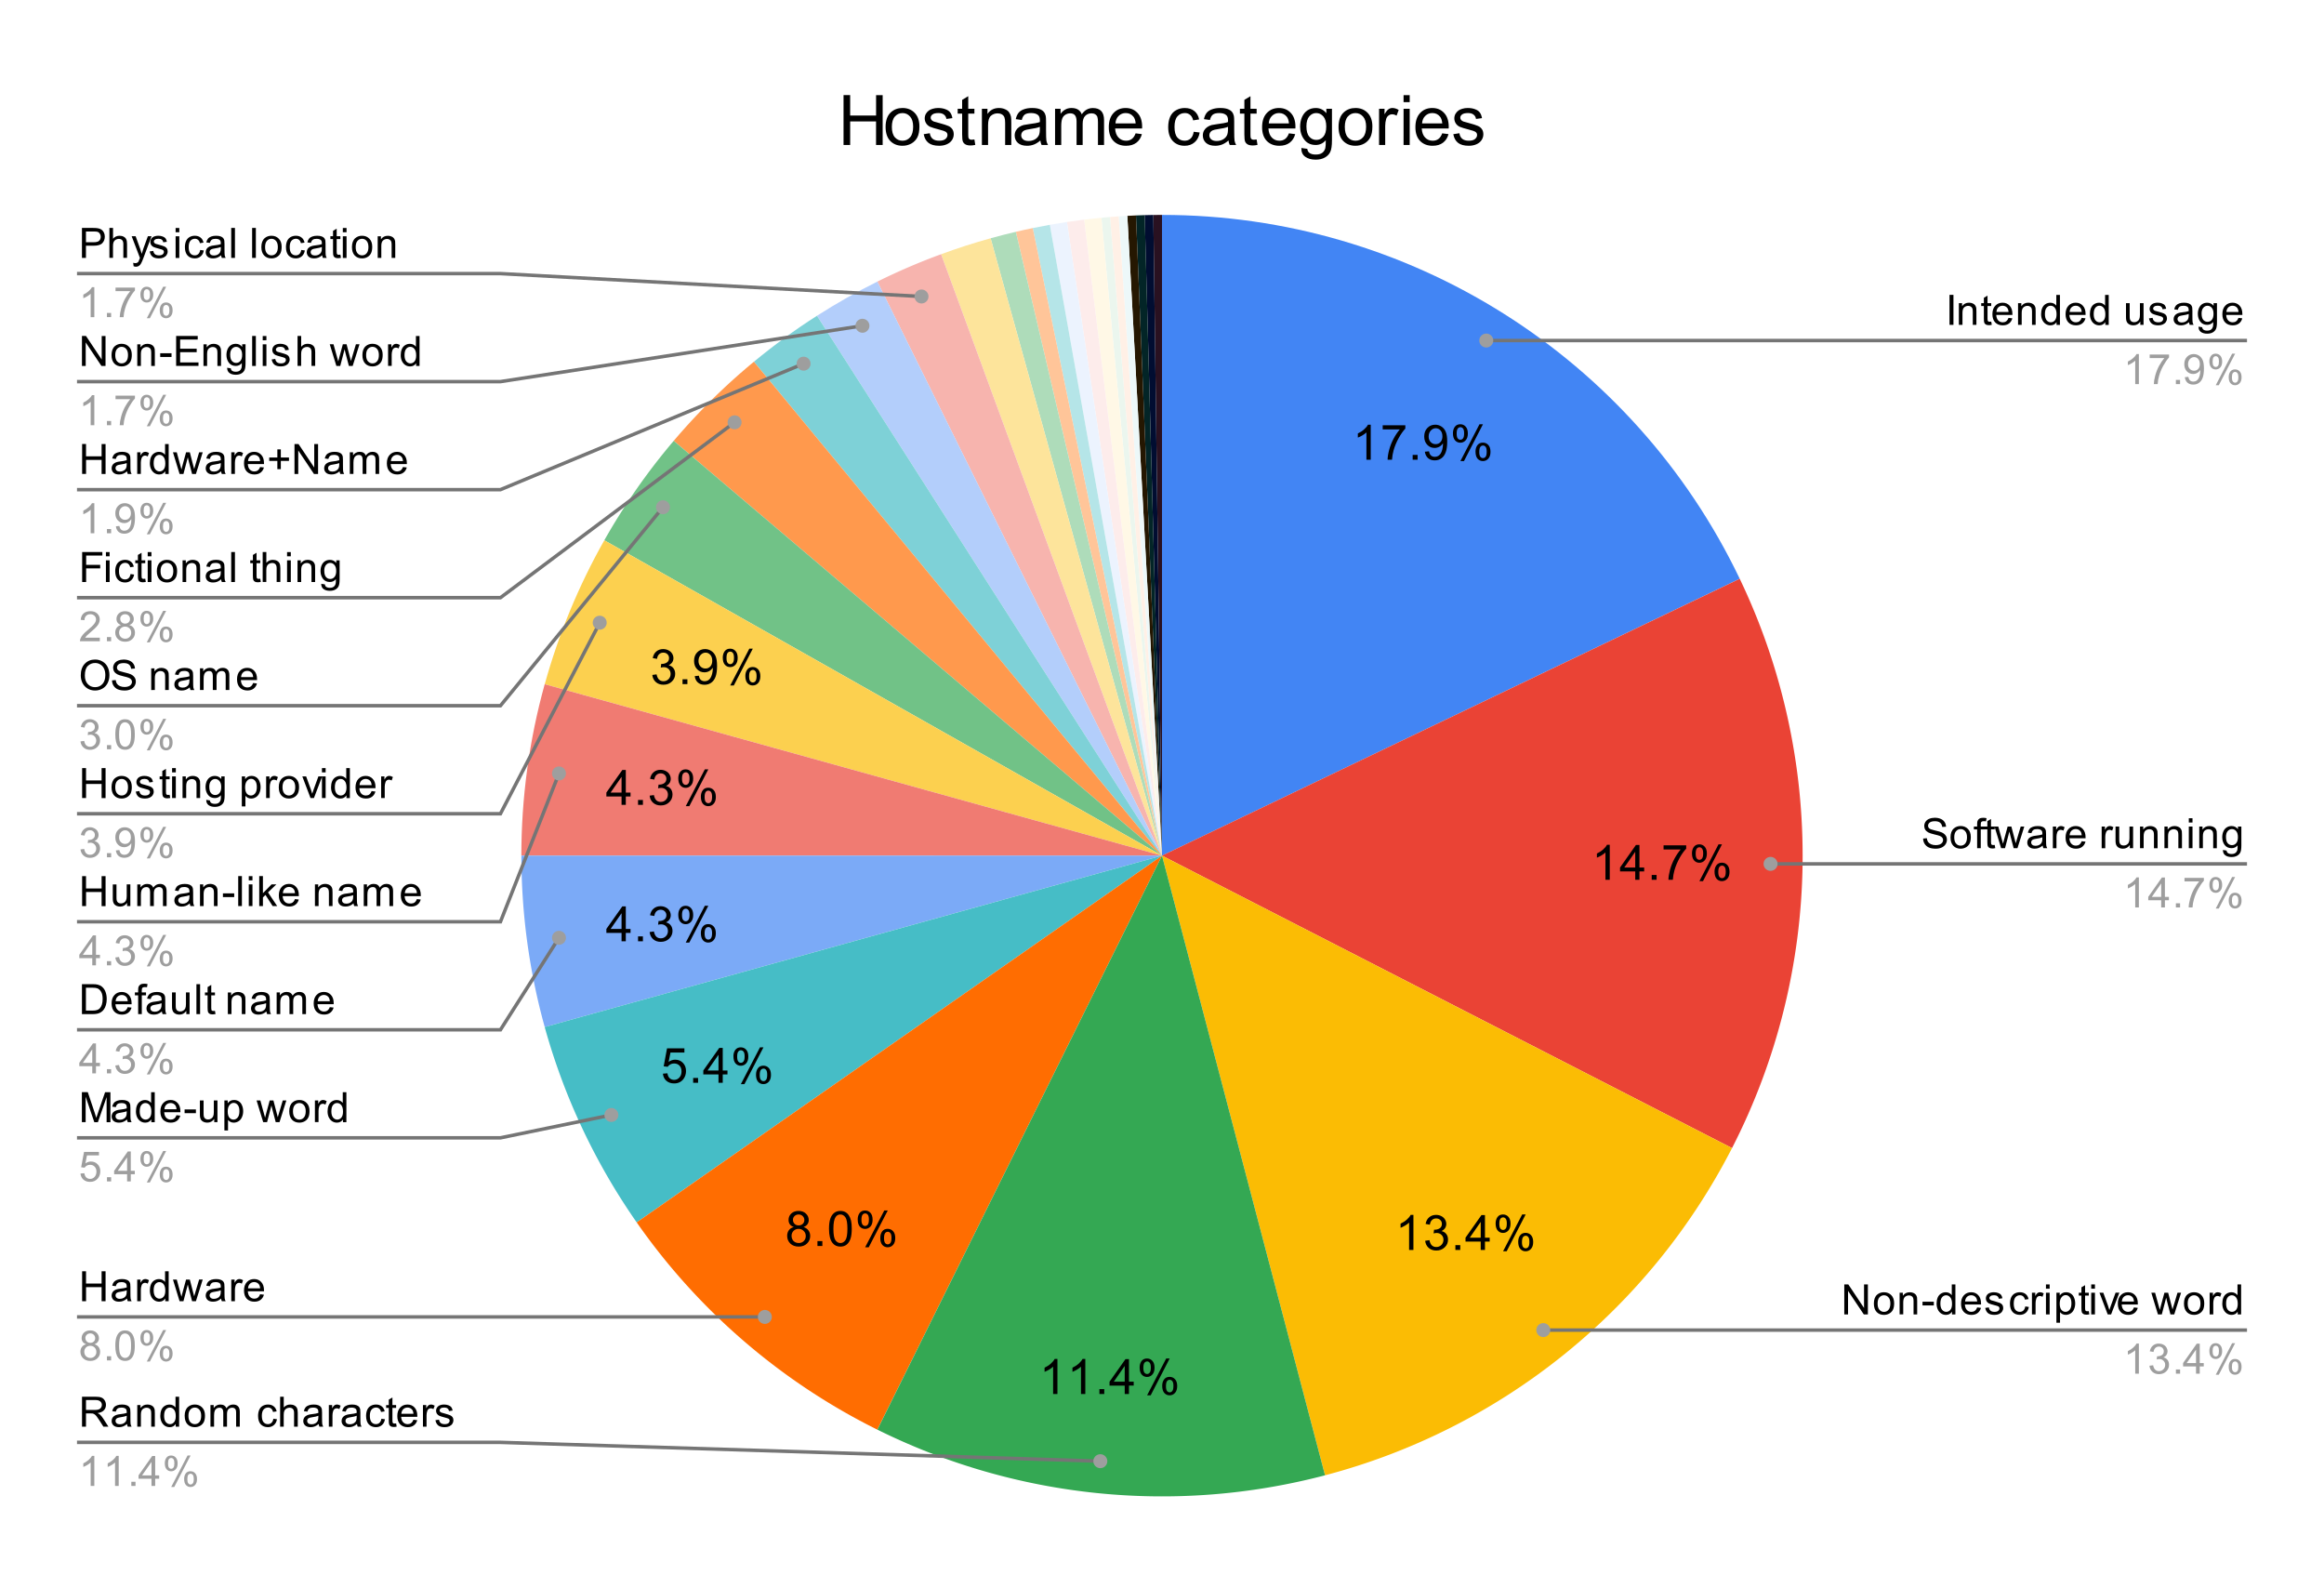 <svg xmlns="http://www.w3.org/2000/svg" fill="none" stroke-linecap="square" stroke-miterlimit="10" viewBox="0 0 667 452"><path fill="#fff" d="M0 0h667v452H0V0Z"/><path fill="#4285f4" d="M333.5 61.67c70.76 0 135.24 40.6 165.81 104.4L333.5 245.54Z"/><path fill="#ea4335" d="M499.31 166.08a183.87 183.87 0 0 1-2.21 163.37l-163.6-83.92Z"/><path fill="#fbbc04" d="M497.1 329.45a183.87 183.87 0 0 1-116.81 93.9L333.5 245.53Z"/><path fill="#291121" d="m331.01 61.68 2.49-.01v183.86Z"/><path fill="#010d31" d="m328.52 61.73 2.49-.05 2.49 183.85Z"/><path fill="#032527" d="M326.03 61.82c.83-.04 1.66-.06 2.5-.09l4.97 183.8Z"/><path fill="#251701" d="M323.55 61.94c.82-.05 1.65-.09 2.48-.12l7.47 183.71Z"/><path fill="#edf8f9" d="m321.06 62.09 2.49-.15 9.95 183.6Z"/><path fill="#fff0e6" d="M318.58 62.27c.82-.06 1.65-.13 2.48-.18l12.44 183.44Z"/><path fill="#ebf6ee" d="M316.1 62.5c.82-.09 1.65-.16 2.48-.23l14.92 183.26Z"/><path fill="#fff8e6" d="M311.15 63.03c1.64-.2 3.3-.38 4.95-.54l17.4 183.04Z"/><path fill="#fdeceb" d="M306.21 63.7c1.64-.24 3.29-.47 4.94-.67l22.35 182.5Z"/><path fill="#ecf3fe" d="M301.3 64.5c1.63-.28 3.27-.55 4.91-.8l27.29 181.83Z"/><path fill="#b5e5e8" d="M296.4 65.45c1.64-.34 3.27-.65 4.9-.94l32.2 181.02Z"/><path fill="#ffc599" d="M291.55 66.52c1.61-.38 3.23-.74 4.86-1.07l37.09 180.08Z"/><path fill="#aedcba" d="M284.31 68.37c2.4-.67 4.81-1.28 7.24-1.85l41.95 179.01Z"/><path fill="#fde49b" d="M270.1 72.95c4.67-1.72 9.41-3.25 14.21-4.58l49.19 177.16Z"/><path fill="#f7b4ae" d="M251.8 80.81a183.86 183.86 0 0 1 18.3-7.86l63.4 172.58Z"/><path fill="#b3cefb" d="M234.48 90.61c5.6-3.58 11.38-6.85 17.33-9.8l81.69 164.72Z"/><path fill="#7ed1d7" d="M216.38 103.8c5.76-4.76 11.8-9.17 18.1-13.19l99.02 154.92Z"/><path fill="#ff994d" d="M193.36 126.5a183.87 183.87 0 0 1 23.02-22.7L333.5 245.53Z"/><path fill="#71c287" d="M173.44 155.04a183.87 183.87 0 0 1 19.92-28.54L333.5 245.53Z"/><path fill="#fcd04f" d="M156.34 196.34c4-14.4 9.74-28.28 17.1-41.3l160.06 90.5Z"/><path fill="#f07b72" d="M149.63 245.53c0-16.62 2.26-33.17 6.7-49.19l177.17 49.2Z"/><path fill="#7baaf7" d="M156.34 294.72a183.87 183.87 0 0 1-6.7-49.19H333.5Z"/><path fill="#46bdc6" d="M182.73 350.77a183.87 183.87 0 0 1-26.4-56.05l177.17-49.19Z"/><path fill="#ff6d01" d="M251.8 410.25a183.87 183.87 0 0 1-69.07-59.48L333.5 245.53Z"/><path fill="#34a853" d="M380.29 423.35a183.87 183.87 0 0 1-128.48-13.1l81.69-164.72Z"/><path fill="#000" d="M393.4 131.93h-1.23v-7.84q-.44.42-1.17.86-.72.42-1.29.62v-1.19q1.04-.48 1.8-1.17.78-.69 1.1-1.34h.8v10.06Zm3.44-8.7v-1.2h6.5v.96q-.97 1.02-1.9 2.7-.94 1.7-1.46 3.49-.36 1.25-.47 2.75h-1.26q.01-1.19.45-2.86.45-1.67 1.28-3.22.84-1.56 1.78-2.62h-4.92Zm8.6 8.7v-1.4h1.42v1.4h-1.41Zm3.5-2.31 1.2-.11q.14.83.56 1.2.44.38 1.1.38.56 0 .98-.25.43-.27.7-.7.28-.44.47-1.18.19-.73.19-1.5l-.02-.25q-.36.6-1 .97-.64.36-1.39.36-1.25 0-2.1-.9-.87-.91-.87-2.38 0-1.53.9-2.45.9-.94 2.26-.94.97 0 1.78.53.81.51 1.23 1.5.43.97.43 2.81 0 1.92-.43 3.06-.4 1.14-1.23 1.74-.83.6-1.94.6-1.17 0-1.92-.66-.73-.66-.9-1.83Zm5.04-4.42q0-1.07-.56-1.7-.56-.62-1.35-.62-.82 0-1.43.68-.61.67-.61 1.73 0 .95.58 1.56.57.6 1.42.6.86 0 1.4-.6.55-.6.55-1.65Zm3.02-.88q0-1.08.53-1.83.54-.75 1.58-.75.93 0 1.54.67.63.68.63 1.97 0 1.28-.63 1.97-.62.69-1.53.69-.9 0-1.51-.67-.61-.69-.61-2.05Zm2.14-1.73q-.46 0-.77.4-.3.4-.3 1.44 0 .97.3 1.36.31.39.77.39.47 0 .76-.4.31-.38.31-1.44 0-.97-.3-1.36-.32-.4-.77-.4Zm0 9.72 5.48-10.57h1l-5.45 10.57h-1.03Zm4.34-2.74q0-1.08.53-1.81.55-.75 1.58-.75.94 0 1.56.67.63.67.63 1.97 0 1.28-.63 1.97-.62.69-1.56.69-.9 0-1.52-.68-.59-.68-.59-2.06Zm2.14-1.72q-.47 0-.76.4-.3.4-.3 1.45 0 .96.3 1.36.3.39.76.39.47 0 .77-.4.3-.39.3-1.45 0-.97-.3-1.36-.3-.39-.77-.39ZM462 252.47h-1.23v-7.84q-.44.42-1.17.86-.72.42-1.28.62v-1.18q1.03-.49 1.8-1.18.77-.68 1.09-1.34h.8v10.06Zm7.32 0v-2.4h-4.36v-1.13l4.57-6.48h1v6.48h1.36v1.13h-1.36v2.4h-1.21Zm0-3.53v-4.51l-3.14 4.51h3.14Zm4.73 3.53v-1.4h1.4v1.4h-1.4Zm3.4-8.7v-1.19h6.5v.96q-.98 1.01-1.92 2.7-.93 1.69-1.45 3.48-.36 1.25-.47 2.75h-1.26q.01-1.18.45-2.86.45-1.67 1.28-3.21.85-1.57 1.78-2.63h-4.92Zm8.15 1.1q0-1.08.53-1.83.55-.75 1.58-.75.93 0 1.54.67.63.67.63 1.97 0 1.28-.63 1.97-.62.68-1.53.68-.9 0-1.51-.67-.61-.69-.61-2.05Zm2.14-1.74q-.46 0-.77.4-.3.4-.3 1.44 0 .97.3 1.36.31.4.77.4.47 0 .76-.4.32-.39.32-1.45 0-.97-.32-1.36-.3-.39-.76-.39Zm0 9.72 5.48-10.56h1l-5.45 10.56h-1.03Zm4.34-2.74q0-1.07.53-1.8.55-.76 1.58-.76.94 0 1.56.67.63.68.63 1.97 0 1.28-.63 1.97-.62.69-1.56.69-.9 0-1.51-.67-.6-.7-.6-2.07Zm2.14-1.71q-.47 0-.76.4-.3.4-.3 1.44 0 .97.3 1.36.3.39.76.39.47 0 .77-.4.31-.38.31-1.44 0-.97-.31-1.36-.3-.4-.77-.4ZM405.66 358.69h-1.24v-7.85q-.44.43-1.17.86-.72.42-1.28.63v-1.19q1.03-.48 1.8-1.17.78-.69 1.09-1.35h.8v10.07Zm3.37-2.64 1.22-.18q.22 1.05.72 1.52.51.45 1.25.45.87 0 1.47-.6.59-.6.59-1.5 0-.83-.56-1.38-.55-.55-1.4-.55-.35 0-.87.13l.14-1.08.19.01q.8 0 1.42-.4.63-.4.63-1.27 0-.67-.46-1.1-.45-.46-1.18-.46-.72 0-1.2.45-.48.44-.62 1.35l-1.21-.22q.21-1.24 1.01-1.9.8-.7 1.99-.7.82 0 1.51.36.69.35 1.05.96.37.6.37 1.3 0 .63-.34 1.17-.34.53-1.03.86.89.2 1.37.84.5.64.5 1.62 0 1.32-.97 2.22-.95.9-2.4.9-1.33 0-2.2-.77-.86-.78-.99-2.03Zm8.67 2.64v-1.4h1.4v1.4h-1.4Zm7.27 0v-2.4h-4.36v-1.13l4.58-6.49h1v6.49h1.36v1.12h-1.36v2.4h-1.22Zm0-3.53v-4.52l-3.14 4.52h3.14Zm4.28-4.08q0-1.08.53-1.83.55-.75 1.58-.75.94 0 1.55.67.62.67.62 1.97 0 1.28-.62 1.97-.63.69-1.54.69-.9 0-1.51-.68t-.61-2.04Zm2.14-1.74q-.45 0-.77.4-.3.4-.3 1.45 0 .97.3 1.36.32.39.77.39.47 0 .77-.4.3-.38.3-1.45 0-.97-.3-1.36-.32-.39-.77-.39Zm0 9.72 5.48-10.56h1l-5.45 10.56h-1.03Zm4.34-2.73q0-1.08.53-1.81.55-.75 1.58-.75.94 0 1.57.67.62.67.62 1.97 0 1.28-.62 1.96-.63.7-1.57.7-.9 0-1.51-.68-.6-.69-.6-2.06Zm2.14-1.72q-.46 0-.76.4t-.3 1.44q0 .97.3 1.36.31.4.76.4.47 0 .77-.4.31-.39.31-1.45 0-.97-.31-1.36-.3-.4-.77-.4ZM303.48 400.02h-1.23v-7.84q-.44.42-1.17.86-.72.42-1.28.62v-1.19q1.03-.48 1.8-1.17t1.09-1.34h.8v10.06Zm8 0h-1.23v-7.84q-.44.42-1.17.86-.72.42-1.28.62v-1.19q1.03-.48 1.8-1.17t1.09-1.34h.8v10.06Zm4.05 0v-1.4h1.4v1.4h-1.4Zm7.27 0v-2.4h-4.36v-1.13l4.58-6.48h1v6.48h1.36v1.12h-1.36v2.41h-1.22Zm0-3.53v-4.52l-3.14 4.52h3.14Zm4.28-4.08q0-1.08.53-1.83.55-.75 1.58-.75.94 0 1.54.68.63.67.63 1.96t-.63 1.97q-.62.69-1.53.69-.9 0-1.51-.67-.61-.69-.61-2.05Zm2.14-1.73q-.45 0-.77.4-.3.4-.3 1.44 0 .97.3 1.36.32.4.77.4.47 0 .76-.4.32-.39.32-1.45 0-.97-.32-1.36-.3-.4-.76-.4Zm0 9.72 5.48-10.57h1l-5.45 10.57h-1.03Zm4.34-2.74q0-1.08.53-1.81.55-.75 1.58-.75.94 0 1.56.67.63.67.63 1.97 0 1.28-.63 1.97-.62.69-1.56.69-.9 0-1.51-.68-.6-.68-.6-2.06Zm2.14-1.72q-.47 0-.76.4-.3.4-.3 1.45 0 .97.3 1.36.31.39.76.39.47 0 .77-.4.31-.38.31-1.45 0-.97-.31-1.36-.3-.39-.77-.39ZM227.82 352.1q-.77-.27-1.14-.79-.36-.51-.36-1.25 0-1.1.78-1.83.8-.75 2.1-.75t2.1.77q.81.76.81 1.86 0 .69-.37 1.2-.36.52-1.11.8.92.3 1.4.97.5.67.5 1.6 0 1.29-.92 2.16-.9.88-2.39.88-1.48 0-2.4-.88-.9-.89-.9-2.2 0-.97.5-1.63.5-.67 1.4-.9Zm-.24-2.07q0 .7.46 1.16.45.45 1.18.45.72 0 1.18-.44.45-.45.45-1.1 0-.68-.47-1.13-.47-.47-1.17-.47t-1.17.45q-.46.44-.46 1.08Zm-.4 4.62q0 .54.25 1.04.25.48.73.75.5.26 1.08.26.87 0 1.44-.56.58-.56.58-1.44 0-.89-.6-1.47-.58-.6-1.47-.6-.87 0-1.45.59-.56.58-.56 1.43Zm7.43 2.9v-1.41h1.41v1.4h-1.4Zm3.32-4.94q0-1.78.36-2.86.37-1.1 1.09-1.67.72-.6 1.81-.6.82 0 1.42.33.61.33 1 .94.41.6.63 1.48.22.88.22 2.38 0 1.76-.36 2.84-.36 1.08-1.08 1.67-.72.6-1.83.6-1.43 0-2.26-1.05-1-1.25-1-4.06Zm1.26 0q0 2.47.58 3.28.58.81 1.42.81.86 0 1.44-.81.58-.83.58-3.28 0-2.49-.58-3.3-.58-.81-1.45-.81-.85 0-1.35.72-.64.92-.64 3.39Zm6.97-2.67q0-1.08.53-1.83.55-.75 1.58-.75.94 0 1.55.67.62.67.62 1.97 0 1.28-.62 1.97-.63.68-1.53.68-.91 0-1.52-.67-.6-.68-.6-2.04Zm2.14-1.74q-.45 0-.76.4-.3.4-.3 1.45 0 .96.3 1.35.3.4.76.4.47 0 .77-.4.31-.39.31-1.45 0-.97-.31-1.36-.31-.39-.77-.39Zm0 9.72 5.49-10.56h1l-5.46 10.56h-1.03Zm4.35-2.73q0-1.08.53-1.82.54-.75 1.58-.75.93 0 1.56.68.62.67.62 1.96t-.62 1.97q-.63.69-1.56.69-.91 0-1.52-.67-.6-.69-.6-2.06Zm2.14-1.72q-.47 0-.77.4-.3.4-.3 1.44 0 .97.3 1.36.31.4.77.4.47 0 .76-.4.31-.4.31-1.45 0-.97-.3-1.36-.3-.4-.77-.4ZM190.26 308.1l1.3-.11q.13.94.65 1.42.53.47 1.27.47.89 0 1.5-.67.62-.67.62-1.77 0-1.06-.6-1.67-.59-.6-1.54-.6-.6 0-1.08.27-.47.27-.75.69l-1.15-.14.96-5.16h4.99v1.2h-4l-.53 2.68q.9-.63 1.89-.63 1.31 0 2.2.9.9.92.9 2.35 0 1.36-.77 2.35-.97 1.22-2.64 1.22-1.36 0-2.24-.77-.86-.77-.98-2.03Zm8.68 2.62v-1.4h1.41v1.4h-1.4Zm7.27 0v-2.4h-4.36v-1.13l4.58-6.48h1v6.48h1.36v1.13h-1.36v2.4h-1.22Zm0-3.53v-4.51l-3.14 4.51h3.14Zm4.28-4.08q0-1.07.53-1.82.55-.75 1.58-.75.94 0 1.55.67.62.67.62 1.97 0 1.28-.62 1.97-.63.68-1.53.68-.91 0-1.52-.67-.6-.69-.6-2.05Zm2.14-1.73q-.45 0-.76.4-.3.4-.3 1.44 0 .97.3 1.36.3.4.76.4.47 0 .77-.4.31-.39.31-1.45 0-.97-.31-1.36-.31-.39-.77-.39Zm0 9.72 5.49-10.56h1l-5.46 10.56h-1.03Zm4.35-2.74q0-1.07.53-1.8.54-.76 1.58-.76.93 0 1.56.67.62.68.62 1.97 0 1.28-.62 1.97-.63.69-1.56.69-.91 0-1.52-.67-.6-.7-.6-2.07Zm2.14-1.71q-.47 0-.77.4-.3.4-.3 1.44 0 .97.3 1.36.31.39.77.39.47 0 .76-.4.31-.38.31-1.44 0-.97-.3-1.36-.3-.4-.77-.4ZM178.39 270.1v-2.4h-4.36v-1.13l4.58-6.48h1v6.48h1.36v1.13h-1.36v2.4h-1.22Zm0-3.53v-4.51l-3.14 4.51h3.14Zm4.73 3.53v-1.4h1.4v1.4h-1.4Zm3.33-2.64 1.22-.17q.22 1.05.72 1.52.51.45 1.25.45.87 0 1.47-.6.59-.6.59-1.5 0-.84-.56-1.38-.55-.55-1.4-.55-.35 0-.87.12l.14-1.07.19.01q.8 0 1.42-.4.63-.41.63-1.27 0-.67-.46-1.1-.45-.46-1.18-.46-.72 0-1.2.45-.48.44-.62 1.34l-1.22-.21q.22-1.24 1.02-1.91.8-.69 1.98-.69.83 0 1.52.36.69.35 1.05.95.37.61.37 1.3 0 .64-.34 1.17-.35.53-1.03.86.89.2 1.37.85.5.64.5 1.62 0 1.31-.97 2.22-.95.9-2.4.9-1.33 0-2.2-.77-.87-.79-.99-2.04Zm8.22-4.96q0-1.08.53-1.83.55-.75 1.58-.75.94 0 1.54.67.63.67.63 1.97 0 1.28-.63 1.97-.62.68-1.53.68-.9 0-1.51-.67-.61-.69-.61-2.04Zm2.14-1.74q-.45 0-.77.4-.3.4-.3 1.44 0 .97.3 1.36.32.4.77.4.47 0 .76-.4.32-.39.32-1.45 0-.97-.32-1.36-.3-.39-.76-.39Zm0 9.72 5.48-10.56h1l-5.45 10.56h-1.03Zm4.34-2.73q0-1.08.53-1.82.55-.75 1.58-.75.94 0 1.56.67.63.68.63 1.97 0 1.28-.63 1.97-.62.69-1.56.69-.9 0-1.51-.67-.6-.69-.6-2.06Zm2.14-1.72q-.47 0-.76.4-.3.4-.3 1.44 0 .97.3 1.36.31.39.76.39.47 0 .77-.4.31-.38.31-1.44 0-.97-.31-1.36-.3-.4-.77-.4ZM178.39 230.96v-2.4h-4.36v-1.13l4.58-6.48h1v6.48h1.36v1.13h-1.36v2.4h-1.22Zm0-3.53v-4.51l-3.14 4.51h3.14Zm4.73 3.53v-1.4h1.4v1.4h-1.4Zm3.33-2.64 1.22-.17q.22 1.05.72 1.52.51.45 1.25.45.87 0 1.47-.6.59-.6.59-1.5 0-.84-.56-1.39-.55-.54-1.4-.54-.35 0-.87.12l.14-1.08.19.02q.8 0 1.42-.4.63-.41.63-1.27 0-.67-.46-1.11-.45-.45-1.18-.45-.72 0-1.2.45-.48.44-.62 1.34l-1.22-.22q.22-1.23 1.02-1.9.8-.69 1.98-.69.83 0 1.52.36.69.34 1.05.95.37.61.37 1.3 0 .64-.34 1.17-.35.53-1.03.86.89.2 1.37.84.5.64.5 1.63 0 1.31-.97 2.22-.95.9-2.4.9-1.33 0-2.2-.78-.87-.78-.99-2.03Zm8.22-4.97q0-1.08.53-1.83.55-.75 1.58-.75.94 0 1.54.68.63.67.63 1.97 0 1.28-.63 1.96-.62.7-1.53.7-.9 0-1.51-.68-.61-.69-.61-2.05Zm2.14-1.73q-.45 0-.77.4-.3.4-.3 1.44 0 .97.3 1.36.32.4.77.4.47 0 .76-.4.32-.39.32-1.45 0-.97-.32-1.36-.3-.4-.76-.4Zm0 9.72 5.48-10.57h1l-5.45 10.57h-1.03Zm4.34-2.74q0-1.08.53-1.81.55-.75 1.58-.75.94 0 1.56.67.63.67.63 1.97 0 1.28-.63 1.97-.62.69-1.56.69-.9 0-1.51-.67-.6-.7-.6-2.07Zm2.14-1.72q-.47 0-.76.41-.3.4-.3 1.44 0 .97.3 1.36.31.39.76.39.47 0 .77-.4.31-.38.31-1.45 0-.96-.31-1.36-.3-.39-.77-.39ZM187.22 193.68l1.22-.17q.22 1.05.72 1.52.51.45 1.25.45.87 0 1.47-.6.59-.6.59-1.5 0-.84-.56-1.38-.55-.55-1.4-.55-.35 0-.87.12l.14-1.07.19.01q.8 0 1.42-.4.63-.41.63-1.27 0-.67-.46-1.11-.45-.45-1.18-.45-.72 0-1.2.45-.48.44-.62 1.34l-1.22-.22q.22-1.23 1.02-1.9.8-.69 1.98-.69.83 0 1.52.36.69.34 1.05.95.37.61.37 1.3 0 .64-.34 1.17-.35.53-1.03.86.89.2 1.37.85.5.64.5 1.62 0 1.31-.97 2.22-.95.9-2.4.9-1.33 0-2.2-.78-.87-.78-.99-2.03Zm8.67 2.64v-1.4h1.4v1.4h-1.4Zm3.5-2.3 1.19-.12q.14.83.56 1.2.44.38 1.1.38.56 0 .98-.25.44-.27.7-.7.28-.44.47-1.18.19-.73.19-1.5l-.02-.25q-.36.6-1 .97-.64.36-1.39.36-1.25 0-2.1-.9-.87-.91-.87-2.38 0-1.53.9-2.45.9-.94 2.26-.94.97 0 1.78.53.81.52 1.24 1.5.42.97.42 2.81 0 1.93-.42 3.07-.41 1.14-1.24 1.73-.83.6-1.94.6-1.17 0-1.92-.66-.73-.66-.89-1.83Zm5.03-4.43q0-1.06-.56-1.69-.56-.62-1.34-.62-.83 0-1.44.67t-.61 1.73q0 .96.58 1.57.58.59 1.42.59.86 0 1.4-.6.55-.6.55-1.65Zm3.02-.88q0-1.07.53-1.82.55-.75 1.58-.75.94 0 1.54.67.63.67.63 1.97 0 1.28-.63 1.97-.62.68-1.53.68-.9 0-1.51-.67-.61-.69-.61-2.05Zm2.14-1.73q-.45 0-.77.4-.3.4-.3 1.44 0 .97.3 1.36.32.4.77.4.47 0 .76-.4.32-.39.32-1.45 0-.97-.32-1.36-.3-.39-.76-.39Zm0 9.72 5.48-10.56h1l-5.45 10.56h-1.03Zm4.34-2.74q0-1.07.53-1.8.55-.76 1.58-.76.94 0 1.56.67.63.68.63 1.97 0 1.28-.63 1.97-.62.69-1.56.69-.9 0-1.51-.67-.6-.7-.6-2.07Zm2.14-1.71q-.47 0-.76.4-.3.4-.3 1.44 0 .97.3 1.36.31.39.76.39.47 0 .77-.4.31-.38.31-1.44 0-.97-.31-1.36-.3-.4-.77-.4ZM23.52 74.01v-8.6h3.25q.85 0 1.3.09.64.1 1.06.4.44.3.69.83.26.53.26 1.17 0 1.1-.7 1.86-.69.75-2.51.75h-2.2v3.5h-1.15Zm1.14-4.5h2.22q1.11 0 1.56-.4.47-.43.47-1.18 0-.53-.28-.9-.26-.4-.7-.52-.3-.08-1.06-.08h-2.2v3.08Zm6.74 4.5v-8.6h1.04v3.09q.74-.85 1.86-.85.7 0 1.2.28.52.27.74.75.22.47.22 1.4V74H35.4v-3.94q0-.8-.34-1.15-.34-.36-.97-.36-.47 0-.9.25-.4.23-.58.66-.18.4-.18 1.14V74H31.4Zm6.95 2.4-.13-1q.35.1.61.1.35 0 .55-.12.22-.11.36-.32.1-.17.33-.8.01-.07.1-.24l-2.38-6.24h1.14l1.3 3.6q.25.68.45 1.45.19-.73.44-1.42l1.32-3.63h1.05l-2.36 6.33q-.39 1.02-.6 1.4-.27.54-.65.77-.36.25-.86.25-.3 0-.67-.14Zm4.63-4.26L44 72q.09.62.48.95.4.33 1.14.33.72 0 1.06-.28.36-.3.36-.7 0-.37-.3-.57-.23-.14-1.09-.36-1.15-.3-1.6-.5-.44-.22-.68-.6-.23-.37-.23-.84 0-.4.18-.76.2-.36.52-.6.25-.17.67-.3.42-.12.92-.12.72 0 1.27.22.56.2.83.56.26.36.36.96l-1.03.14q-.07-.47-.41-.74-.33-.28-.95-.28-.72 0-1.03.25-.32.24-.32.56 0 .2.13.36.14.18.4.29.16.06.94.26 1.13.31 1.56.5.44.19.7.55.24.36.24.9t-.31 1q-.3.46-.88.72-.57.25-1.3.25-1.23 0-1.87-.5-.62-.51-.8-1.5Zm7.42-5.51v-1.22h1.06v1.22H50.4Zm0 7.37V67.8h1.06v6.22H50.4Zm7.06-2.28 1.03.14q-.17 1.06-.87 1.67-.7.61-1.72.61-1.28 0-2.07-.83-.76-.84-.76-2.4 0-1 .33-1.75.34-.77 1.01-1.14.69-.38 1.5-.38 1 0 1.64.52.66.5.85 1.45l-1.03.16q-.14-.63-.52-.94-.38-.33-.9-.33-.8 0-1.3.58-.5.56-.5 1.8 0 1.26.48 1.83.49.56 1.25.56.63 0 1.03-.38.42-.37.55-1.17Zm6 1.52q-.6.5-1.14.7-.53.2-1.16.2-1.03 0-1.58-.5-.54-.5-.54-1.28 0-.45.2-.83.2-.39.55-.6.34-.24.76-.35.3-.1.94-.17 1.27-.14 1.88-.36v-.27q0-.65-.3-.92-.4-.34-1.2-.34-.74 0-1.1.26-.36.25-.53.91l-1.03-.14q.14-.66.47-1.06.33-.41.94-.63.6-.22 1.4-.22.8 0 1.3.19t.73.47q.24.28.33.72.05.26.05.97v1.4q0 1.47.06 1.86.08.4.28.75h-1.1q-.16-.33-.21-.76Zm-.1-2.36q-.57.23-1.71.4-.66.1-.92.22-.27.11-.43.33-.14.22-.14.5 0 .42.32.7.32.28.93.28.61 0 1.08-.26.48-.27.7-.74.18-.35.18-1.04v-.4Zm3 3.12v-8.6h1.07v8.6h-1.06Zm6 0v-8.6h1.07v8.6h-1.06Zm2.65-3.1q0-1.74.95-2.57.8-.69 1.95-.69 1.28 0 2.1.85.82.82.82 2.3 0 1.21-.36 1.9-.35.69-1.06 1.08-.69.37-1.5.37-1.3 0-2.1-.83-.8-.84-.8-2.42Zm1.07 0q0 1.18.52 1.77.53.6 1.31.6.8 0 1.31-.6.52-.59.52-1.8 0-1.16-.53-1.76-.52-.6-1.3-.6t-1.31.6q-.52.58-.52 1.78Zm10.38.82 1.03.14q-.17 1.06-.87 1.67-.7.61-1.72.61-1.28 0-2.07-.83-.76-.84-.76-2.4 0-1 .33-1.75.34-.77 1.01-1.14.69-.38 1.5-.38 1 0 1.64.52.66.5.85 1.45l-1.03.16q-.15-.63-.52-.94-.38-.33-.9-.33-.8 0-1.3.58-.5.56-.5 1.8 0 1.26.48 1.83.49.56 1.25.56.63 0 1.03-.38.42-.37.55-1.17Zm6 1.52q-.6.5-1.14.7-.53.2-1.16.2-1.03 0-1.58-.5-.54-.5-.54-1.28 0-.45.2-.83.2-.39.55-.6.34-.24.76-.35.3-.1.94-.17 1.27-.14 1.88-.36v-.27q0-.65-.3-.92-.4-.34-1.2-.34-.74 0-1.1.26-.36.25-.53.91l-1.03-.14q.14-.66.47-1.06.33-.41.94-.63.6-.22 1.4-.22.8 0 1.3.19t.73.47q.24.28.33.72.05.26.05.97v1.4q0 1.47.06 1.86.08.4.28.75h-1.1q-.16-.33-.21-.76Zm-.1-2.36q-.57.23-1.71.4-.66.1-.93.22-.26.11-.42.33-.14.22-.14.5 0 .42.31.7.33.28.94.28.61 0 1.08-.26.48-.27.7-.74.18-.35.18-1.04v-.4Zm5.33 2.18.16.93q-.45.09-.8.09-.58 0-.89-.17-.31-.19-.45-.49-.13-.3-.13-1.25v-3.57h-.76v-.82h.76v-1.54l1.05-.63v2.17h1.06v.82h-1.06v3.64q0 .45.05.57.06.13.19.2.12.09.35.09.2 0 .47-.04Zm.7-6.43v-1.22h1.07v1.22H98.4Zm0 7.37V67.8h1.07v6.22H98.4Zm2.62-3.1q0-1.74.95-2.57.8-.69 1.95-.69 1.28 0 2.1.85.82.82.82 2.3 0 1.21-.36 1.9-.35.69-1.06 1.08-.69.37-1.5.37-1.3 0-2.1-.83-.8-.84-.8-2.42Zm1.07 0q0 1.18.52 1.77.53.6 1.31.6.8 0 1.31-.6.52-.59.52-1.8 0-1.16-.53-1.76-.52-.6-1.3-.6t-1.31.6q-.52.58-.52 1.78Zm6.32 3.1V67.8h.93v.88q.7-1.02 1.99-1.02.56 0 1.03.2.48.2.72.54.23.33.33.76.04.3.04 1.03v3.83h-1.04v-3.78q0-.66-.13-.97-.12-.31-.44-.5-.3-.2-.73-.2-.67 0-1.17.44-.49.42-.49 1.6v3.41h-1.04Z"/><path fill="#9e9e9e" d="M27.07 91.01h-1.05V84.3q-.39.36-1.01.74-.61.36-1.1.53v-1.02q.88-.42 1.53-1 .68-.59.96-1.15h.67V91Zm3.62 0v-1.2h1.2V91h-1.2Zm2.47-7.47v-1.01h5.57v.83q-.82.87-1.63 2.32-.8 1.44-1.23 2.97-.33 1.08-.41 2.36h-1.1q.02-1.01.4-2.45.39-1.44 1.09-2.77.72-1.32 1.53-2.25h-4.22Zm7.14.94q0-.92.46-1.56.47-.64 1.34-.64.81 0 1.34.58.54.57.54 1.68 0 1.1-.55 1.7-.53.57-1.31.57-.79 0-1.3-.58-.52-.58-.52-1.75ZM42.13 83q-.39 0-.66.34-.24.34-.24 1.25 0 .83.25 1.17.26.33.65.33.4 0 .66-.34.26-.35.26-1.24 0-.84-.26-1.17-.27-.34-.66-.34Zm0 8.32 4.7-9.04h.86l-4.68 9.04h-.88ZM45.85 89q0-.93.45-1.57.47-.64 1.36-.64.82 0 1.35.58.53.56.53 1.69 0 1.1-.55 1.69-.53.57-1.33.57-.76 0-1.3-.57-.51-.58-.51-1.75Zm1.84-1.49q-.4 0-.67.35-.25.34-.25 1.25 0 .8.27 1.15.26.35.65.35.4 0 .66-.35.27-.34.27-1.25 0-.83-.27-1.15-.27-.35-.66-.35Z"/><path stroke="#757575" stroke-linecap="butt" d="M22.6 78.51h121.03l120.85 6.57"/><path fill="#9e9e9e" d="M266.48 85.08a2 2 0 1 0-4 0 2 2 0 0 0 4 0"/><path fill="#000" d="M23.52 105.01v-8.6h1.16l4.51 6.76v-6.75h1.1v8.6h-1.17l-4.52-6.76v6.75h-1.08Zm8.49-3.1q0-1.74.95-2.57.8-.69 1.95-.69 1.28 0 2.1.85.82.82.82 2.3 0 1.21-.35 1.9-.36.69-1.07 1.08-.68.37-1.5.37-1.3 0-2.1-.83-.8-.84-.8-2.42Zm1.07 0q0 1.18.52 1.77.53.6 1.31.6.8 0 1.32-.6.51-.59.51-1.8 0-1.16-.53-1.76-.52-.6-1.3-.6t-1.31.6q-.52.58-.52 1.78Zm6.32 3.1V98.8h.93v.88q.7-1.02 1.99-1.02.56 0 1.03.2.48.2.72.54.23.33.33.76.04.3.04 1.03v3.83H43.4v-3.78q0-.66-.13-.97-.12-.31-.44-.5-.3-.2-.73-.2-.67 0-1.17.44-.49.42-.49 1.6v3.41H39.4Zm6.58-2.58v-1.06h3.25v1.06h-3.25Zm4.57 2.58v-8.6h6.2v1.02H51.7v2.63h4.75v1.01H51.7V104h5.27V105h-6.4Zm7.85 0V98.8h.93v.88q.7-1.02 1.99-1.02.56 0 1.03.2.48.2.72.54.23.33.33.76.04.3.04 1.03v3.83H62.4v-3.78q0-.66-.13-.97-.12-.31-.44-.5-.3-.2-.73-.2-.67 0-1.17.44-.49.42-.49 1.6v3.41H58.4Zm6.8.52 1.02.15q.07.47.36.7.4.29 1.07.29.73 0 1.12-.3.4-.3.55-.81.1-.33.08-1.36-.7.81-1.72.81-1.28 0-1.99-.92-.7-.94-.7-2.22 0-.89.31-1.64.33-.76.94-1.17.61-.4 1.44-.4 1.1 0 1.83.88v-.75h.96v5.38q0 1.45-.3 2.06-.29.61-.93.95-.64.36-1.58.36-1.1 0-1.8-.5-.68-.5-.67-1.51Zm.87-3.74q0 1.22.48 1.78.49.57 1.22.57.74 0 1.22-.57.5-.56.5-1.75 0-1.14-.52-1.71-.5-.58-1.21-.58-.7 0-1.2.58-.5.56-.5 1.68Zm6.3 3.22v-8.6h1.06v8.6h-1.06Zm3.03-7.37v-1.22h1.06v1.22H75.4Zm0 7.37V98.8h1.06v6.22H75.4Zm2.57-1.86 1.04-.15q.09.62.48.95.4.33 1.14.33.72 0 1.06-.28.36-.3.36-.7 0-.37-.3-.57-.23-.14-1.09-.36-1.15-.3-1.6-.5-.44-.22-.68-.6-.23-.37-.23-.84 0-.4.18-.76.2-.36.52-.6.25-.17.67-.3.42-.12.92-.12.72 0 1.27.22.56.2.83.56.26.36.36.96l-1.03.14q-.07-.47-.41-.74-.33-.28-.95-.28-.72 0-1.04.25-.3.24-.3.56 0 .2.12.36.14.18.4.29.16.06.94.26 1.13.31 1.56.5.44.19.7.55.24.36.24.9t-.31 1q-.3.46-.88.72-.57.25-1.3.25-1.23 0-1.87-.5-.62-.51-.8-1.5Zm7.43 1.86v-8.6h1.04v3.09q.74-.85 1.86-.85.7 0 1.2.28.52.27.74.75.22.47.22 1.4V105H89.4v-3.94q0-.8-.34-1.15-.34-.36-.97-.36-.47 0-.9.25-.4.23-.58.66-.18.4-.18 1.14v3.4H85.4Zm11.14 0-1.9-6.22h1.08l.99 3.6.37 1.33q.04-.1.33-1.29l.99-3.64h1.07l.94 3.61.31 1.19.36-1.2 1.07-3.6h1.03l-1.96 6.22h-1.09l-.98-3.73-.25-1.05-1.25 4.78h-1.11Zm7.47-3.1q0-1.74.95-2.57.8-.69 1.95-.69 1.28 0 2.1.85.82.82.82 2.3 0 1.21-.36 1.9-.35.69-1.06 1.08-.69.37-1.5.37-1.3 0-2.1-.83-.8-.84-.8-2.42Zm1.07 0q0 1.18.52 1.77.53.6 1.31.6.8 0 1.31-.6.52-.59.52-1.8 0-1.16-.53-1.76-.52-.6-1.3-.6t-1.31.6q-.52.58-.52 1.78Zm6.3 3.1V98.8h.95v.94q.36-.66.66-.86.31-.22.69-.22.53 0 1.08.33l-.36.99q-.4-.24-.77-.24-.36 0-.64.22-.27.2-.37.58-.2.56-.2 1.22V105h-1.04Zm8.05 0v-.78q-.6.92-1.74.92-.75 0-1.37-.4-.63-.43-.97-1.16-.34-.73-.34-1.69 0-.92.3-1.68.32-.77.95-1.16.62-.4 1.39-.4.56 0 1 .23.43.23.72.6v-3.07h1.04v8.6h-.98Zm-3.33-3.1q0 1.2.5 1.79.5.58 1.19.58.68 0 1.17-.56.48-.57.48-1.72 0-1.28-.5-1.88-.48-.6-1.2-.6-.7 0-1.17.59-.47.56-.47 1.8Z"/><path fill="#9e9e9e" d="M27.07 122.01h-1.05v-6.72q-.39.36-1.01.74-.61.36-1.1.53v-1.02q.88-.42 1.53-1 .68-.59.96-1.15h.67V122Zm3.62 0v-1.2h1.2v1.2h-1.2Zm2.47-7.47v-1.01h5.57v.83q-.82.87-1.63 2.32-.8 1.44-1.23 2.97-.33 1.08-.41 2.36h-1.1q.02-1.01.4-2.45.39-1.44 1.09-2.77.72-1.32 1.53-2.25h-4.22Zm7.14.94q0-.92.46-1.56.47-.64 1.34-.64.81 0 1.34.58.54.57.54 1.68 0 1.1-.55 1.7-.53.57-1.31.57-.79 0-1.3-.58-.52-.58-.52-1.75Zm1.83-1.48q-.39 0-.66.34-.24.34-.24 1.25 0 .83.25 1.17.26.33.65.33.4 0 .66-.34.26-.35.26-1.24 0-.84-.26-1.17-.27-.34-.66-.34Zm0 8.32 4.7-9.04h.86l-4.68 9.04h-.88Zm3.72-2.32q0-.93.45-1.57.47-.64 1.36-.64.82 0 1.35.58.53.56.53 1.69 0 1.1-.55 1.69-.53.57-1.33.57-.76 0-1.3-.57-.51-.58-.51-1.75Zm1.84-1.49q-.4 0-.67.35-.25.34-.25 1.25 0 .8.27 1.15.26.35.65.35.4 0 .66-.35.27-.34.27-1.25 0-.83-.27-1.15-.27-.35-.66-.35Z"/><path stroke="#757575" stroke-linecap="butt" d="M22.6 109.51h121.03l103.9-16.03"/><path fill="#9e9e9e" d="M249.53 93.48a2 2 0 1 0-4 0 2 2 0 0 0 4 0"/><path fill="#000" d="M23.57 136.01v-8.6h1.12v3.54h4.47v-3.53h1.14v8.6h-1.14v-4.05H24.7V136h-1.12Zm12.89-.76q-.6.5-1.14.7-.53.2-1.16.2-1.03 0-1.58-.5-.54-.5-.54-1.28 0-.45.2-.83.2-.39.55-.6.34-.24.76-.35.3-.1.94-.17 1.27-.14 1.88-.36v-.27q0-.65-.3-.92-.4-.34-1.2-.34-.74 0-1.1.26-.36.25-.53.91l-1.03-.14q.14-.66.47-1.06.33-.41.94-.63.6-.22 1.4-.22.8 0 1.3.19t.73.47q.24.28.33.72.05.26.05.97v1.4q0 1.47.06 1.86.08.4.28.75h-1.1q-.16-.33-.21-.76Zm-.1-2.36q-.57.23-1.71.4-.66.1-.92.22-.27.11-.43.33-.14.22-.14.5 0 .42.32.7.32.28.93.28.61 0 1.08-.26.48-.27.7-.74.18-.35.18-1.04v-.4Zm3.02 3.12v-6.22h.95v.94q.36-.66.66-.86.31-.22.69-.22.53 0 1.08.33l-.36.99q-.4-.24-.77-.24-.36 0-.64.22-.27.2-.37.58-.2.56-.2 1.22V136h-1.04Zm8.05 0v-.78q-.6.92-1.74.92-.75 0-1.37-.4-.63-.43-.97-1.16-.34-.73-.34-1.69 0-.92.3-1.68.32-.77.95-1.16.62-.4 1.39-.4.56 0 1 .23.43.23.72.6v-3.07h1.04v8.6h-.98Zm-3.33-3.1q0 1.2.5 1.79.5.58 1.19.58t1.17-.56q.48-.57.48-1.72 0-1.28-.5-1.88-.48-.6-1.2-.6-.7 0-1.17.59-.47.56-.47 1.8Zm7.44 3.1-1.9-6.22h1.09l.98 3.6.37 1.33q.04-.1.33-1.29l.99-3.64h1.08l.93 3.61.32 1.19.35-1.2 1.07-3.6h1.03l-1.95 6.22h-1.1l-.98-3.73-.25-1.05-1.25 4.78h-1.11Zm11.92-.76q-.6.5-1.14.7-.53.2-1.16.2-1.03 0-1.58-.5-.54-.5-.54-1.28 0-.45.2-.83.2-.39.55-.6.34-.24.76-.35.3-.1.94-.17 1.27-.14 1.88-.36v-.27q0-.65-.3-.92-.4-.34-1.2-.34-.74 0-1.1.26-.36.25-.53.91l-1.03-.14q.14-.66.47-1.06.33-.41.94-.63.6-.22 1.4-.22.8 0 1.3.19t.73.47q.24.28.33.72.05.26.05.97v1.4q0 1.47.06 1.86.08.4.28.75h-1.1q-.16-.33-.21-.76Zm-.1-2.36q-.57.23-1.71.4-.66.1-.92.22-.27.11-.43.33-.14.22-.14.5 0 .42.32.7.32.28.93.28.61 0 1.08-.26.48-.27.7-.74.18-.35.18-1.04v-.4Zm3.02 3.12v-6.22h.95v.94q.36-.66.66-.86.31-.22.69-.22.53 0 1.08.33l-.36.99q-.4-.24-.77-.24-.36 0-.64.22-.27.2-.37.58-.2.56-.2 1.22V136h-1.04Zm8.27-2 1.1.13q-.26.95-.96 1.48t-1.78.53q-1.36 0-2.18-.84-.8-.84-.8-2.36 0-1.56.82-2.42.81-.88 2.1-.88 1.24 0 2.02.85.8.84.8 2.39v.28h-4.64q.06 1.03.58 1.58.52.53 1.3.53.57 0 .98-.3.42-.31.66-.97Zm-3.46-1.7h3.47q-.06-.8-.39-1.19-.51-.6-1.31-.6-.73 0-1.23.48-.49.48-.54 1.3Zm8.41 2.31v-2.36h-2.33v-.98h2.33v-2.33h1v2.33h2.34v.98H80.6v2.36h-1Zm4.92 1.4v-8.6h1.16l4.51 6.75v-6.75h1.1v8.6h-1.17l-4.52-6.76v6.75h-1.08Zm12.94-.77q-.6.5-1.14.7-.53.2-1.16.2-1.03 0-1.58-.5-.54-.5-.54-1.28 0-.45.2-.83.2-.39.55-.6.34-.24.76-.35.3-.1.94-.17 1.27-.14 1.88-.36v-.27q0-.65-.3-.92-.4-.34-1.2-.34-.74 0-1.1.26-.36.25-.53.91l-1.03-.14q.14-.66.47-1.06.33-.41.94-.63.6-.22 1.4-.22.8 0 1.3.19t.73.47q.24.28.33.72.05.26.05.97v1.4q0 1.47.06 1.86.08.4.28.75h-1.1q-.16-.33-.21-.76Zm-.1-2.36q-.57.23-1.71.4-.66.1-.93.22-.26.11-.42.33-.14.22-.14.5 0 .42.31.7.33.28.94.28.61 0 1.08-.26.48-.27.7-.74.18-.35.18-1.04v-.4Zm3.04 3.12v-6.22h.93v.88q.3-.47.79-.74.48-.28 1.1-.28.7 0 1.13.28.45.29.63.8.74-1.08 1.92-1.08.93 0 1.42.52.5.5.5 1.58V136h-1.05v-3.92q0-.62-.1-.9-.1-.29-.37-.46-.26-.17-.64-.17-.65 0-1.1.44-.41.43-.41 1.4v3.61h-1.07v-4.04q0-.7-.26-1.05-.25-.36-.83-.36-.45 0-.83.23-.37.24-.54.7-.18.44-.18 1.29V136h-1.04Zm15.25-2 1.1.13q-.26.95-.96 1.48t-1.78.53q-1.36 0-2.18-.84-.8-.84-.8-2.36 0-1.56.82-2.42.81-.88 2.1-.88 1.24 0 2.02.85.8.84.8 2.39v.28h-4.64q.06 1.03.58 1.58.52.53 1.3.53.57 0 .98-.3.42-.31.66-.97Zm-3.46-1.7h3.47q-.06-.8-.39-1.19-.51-.6-1.31-.6-.73 0-1.23.48-.49.48-.54 1.3Z"/><path fill="#9e9e9e" d="M27.07 153.01h-1.05v-6.72q-.39.36-1.01.74-.61.36-1.1.53v-1.02q.88-.42 1.53-1 .68-.59.96-1.15h.67V153Zm3.62 0v-1.2h1.2v1.2h-1.2Zm2.57-1.98 1.01-.1q.13.72.49 1.05.37.31.93.31.49 0 .85-.22.37-.23.6-.59.24-.37.4-1 .15-.64.15-1.3v-.21q-.3.5-.86.82-.54.32-1.18.32-1.08 0-1.82-.77-.73-.78-.73-2.05 0-1.3.77-2.1.78-.8 1.93-.8.83 0 1.52.45.7.45 1.06 1.3.36.83.36 2.4 0 1.64-.36 2.63-.34.97-1.06 1.48-.7.5-1.64.5-1.02 0-1.66-.54-.64-.57-.76-1.58Zm4.3-3.8q0-.9-.48-1.44-.46-.53-1.15-.53-.7 0-1.24.58-.51.56-.51 1.48 0 .82.5 1.33.5.52 1.22.52.73 0 1.2-.52.47-.51.47-1.42Zm2.74-.75q0-.92.46-1.56.47-.64 1.34-.64.81 0 1.34.58.54.57.54 1.68 0 1.1-.55 1.7-.53.57-1.31.57-.79 0-1.3-.58-.52-.58-.52-1.75Zm1.83-1.48q-.39 0-.66.34-.24.34-.24 1.25 0 .83.25 1.17.26.33.65.33.4 0 .66-.34.26-.35.26-1.24 0-.84-.26-1.17-.27-.34-.66-.34Zm0 8.32 4.7-9.04h.86l-4.68 9.04h-.88Zm3.72-2.32q0-.93.45-1.57.47-.64 1.36-.64.82 0 1.35.58.53.56.53 1.69 0 1.1-.55 1.69-.53.57-1.33.57-.76 0-1.3-.57-.51-.58-.51-1.75Zm1.84-1.49q-.4 0-.67.35-.25.34-.25 1.25 0 .8.27 1.15.26.35.65.35.4 0 .66-.35.27-.34.27-1.25 0-.83-.27-1.15-.27-.35-.66-.35Z"/><path stroke="#757575" stroke-linecap="butt" d="M22.6 140.51h121.03l87-36.15"/><path fill="#9e9e9e" d="M232.64 104.36a2 2 0 1 0-4 0 2 2 0 0 0 4 0"/><path fill="#000" d="M23.58 167.01v-8.6h5.8v1.02h-4.65v2.66h4.03v1.02h-4.04v3.9h-1.14Zm6.82-7.37v-1.22h1.06v1.22H30.4Zm0 7.37v-6.22h1.06v6.22H30.4Zm7.06-2.28 1.03.14q-.17 1.06-.87 1.67-.7.61-1.72.61-1.28 0-2.07-.83-.76-.84-.76-2.4 0-1 .33-1.75.34-.77 1.01-1.14.69-.38 1.5-.38 1 0 1.64.52.66.5.85 1.45l-1.03.16q-.14-.63-.52-.94-.38-.33-.9-.33-.8 0-1.3.58-.5.56-.5 1.8 0 1.26.48 1.83.49.56 1.25.56.63 0 1.03-.38.42-.37.55-1.17Zm4.23 1.34.16.93q-.45.09-.8.09-.57 0-.89-.17-.31-.19-.45-.49-.13-.3-.13-1.25v-3.57h-.76v-.82h.76v-1.54l1.05-.63v2.17h1.06v.82h-1.06v3.64q0 .45.05.57.06.13.19.2.12.09.36.09.18 0 .46-.04Zm.7-6.43v-1.22h1.07v1.22H42.4Zm0 7.37v-6.22h1.07v6.22H42.4Zm2.62-3.1q0-1.74.95-2.57.8-.69 1.95-.69 1.28 0 2.1.85.82.82.82 2.3 0 1.21-.35 1.9-.36.69-1.07 1.08-.68.37-1.5.37-1.3 0-2.1-.83-.8-.84-.8-2.42Zm1.07 0q0 1.18.52 1.77.53.6 1.31.6.8 0 1.32-.6.51-.59.51-1.8 0-1.16-.53-1.76-.52-.6-1.3-.6t-1.31.6q-.52.58-.52 1.78Zm6.32 3.1v-6.22h.93v.88q.7-1.02 1.99-1.02.56 0 1.03.2.48.2.72.54.23.33.33.76.04.3.04 1.03v3.83H56.4v-3.78q0-.66-.13-.97-.12-.31-.44-.5-.3-.2-.73-.2-.67 0-1.17.44-.49.42-.49 1.6v3.41H52.4Zm11.06-.76q-.6.5-1.14.7-.53.2-1.16.2-1.03 0-1.58-.5-.54-.5-.54-1.28 0-.45.2-.83.2-.39.55-.6.34-.24.76-.35.3-.1.94-.17 1.27-.14 1.88-.36v-.27q0-.65-.3-.92-.4-.34-1.2-.34-.74 0-1.1.26-.36.25-.53.91l-1.03-.14q.14-.66.47-1.06.33-.41.94-.63.6-.22 1.4-.22.8 0 1.3.19t.73.47q.24.28.33.72.05.26.05.97v1.4q0 1.47.06 1.86.08.4.28.75h-1.1q-.16-.33-.21-.76Zm-.1-2.36q-.57.23-1.71.4-.66.1-.92.22-.27.11-.43.33-.14.22-.14.5 0 .42.32.7.32.28.93.28.61 0 1.08-.26.48-.27.7-.74.18-.35.18-1.04v-.4Zm3 3.12v-8.6h1.07v8.6h-1.06Zm8.33-.94.16.93q-.45.09-.8.09-.58 0-.89-.17-.31-.19-.45-.49-.13-.3-.13-1.25v-3.57h-.76v-.82h.76v-1.54l1.05-.63v2.17h1.06v.82h-1.06v3.64q0 .45.05.57.06.13.19.2.12.09.35.09.2 0 .47-.04Zm.7.94v-8.6h1.05v3.09q.74-.85 1.86-.85.7 0 1.2.28.52.27.74.75.22.47.22 1.4V167H79.4v-3.94q0-.8-.34-1.15-.34-.36-.97-.36-.47 0-.9.25-.4.23-.58.66-.18.4-.18 1.14v3.4H75.4Zm7-7.37v-1.22h1.07v1.22H82.4Zm0 7.37v-6.22h1.07v6.22H82.4Zm3 0v-6.22h.94v.88q.7-1.02 1.99-1.02.56 0 1.03.2.48.2.72.54.23.33.33.76.04.3.04 1.03v3.83H89.4v-3.78q0-.66-.13-.97-.12-.31-.44-.5-.3-.2-.73-.2-.67 0-1.17.44-.49.42-.49 1.6v3.41H85.4Zm6.8.52 1.03.15q.07.47.36.7.4.29 1.07.29.73 0 1.12-.3.4-.3.55-.81.1-.33.08-1.36-.7.81-1.72.81-1.28 0-1.99-.92-.7-.94-.7-2.22 0-.89.31-1.64.33-.76.94-1.17.61-.4 1.44-.4 1.1 0 1.83.88v-.75h.96v5.38q0 1.45-.3 2.06-.29.61-.93.95-.64.36-1.58.36-1.1 0-1.8-.5-.68-.5-.67-1.51Zm.88-3.74q0 1.22.48 1.78.49.57 1.22.57.74 0 1.22-.57.5-.56.5-1.75 0-1.14-.52-1.71-.5-.58-1.21-.58-.7 0-1.2.58-.5.56-.5 1.68Z"/><path fill="#9e9e9e" d="M28.65 183V184h-5.7q0-.37.13-.73.22-.58.7-1.14.48-.57 1.38-1.3 1.4-1.16 1.9-1.83.5-.67.5-1.26 0-.63-.46-1.05-.45-.44-1.17-.44-.77 0-1.22.46-.45.45-.47 1.26l-1.08-.1q.11-1.23.83-1.85.74-.64 1.97-.64t1.95.68q.72.7.72 1.7 0 .52-.22 1.02-.2.49-.7 1.05-.48.55-1.61 1.5-.95.8-1.23 1.1-.27.28-.44.56h4.22Zm2.04 1.01v-1.2h1.2v1.2h-1.2Zm4.04-4.65q-.66-.25-.99-.7-.31-.44-.31-1.05 0-.94.67-1.58.69-.64 1.8-.64 1.12 0 1.8.65.7.66.7 1.6 0 .6-.32 1.03-.3.44-.95.69.8.25 1.2.82.41.58.41 1.38 0 1.1-.78 1.84-.77.75-2.05.75-1.26 0-2.04-.75-.79-.75-.79-1.87 0-.85.43-1.4.43-.57 1.22-.77Zm-.22-1.8q0 .6.39 1 .4.39 1.03.39.6 0 1-.38.39-.39.39-.95 0-.58-.4-.97-.41-.4-1-.4-.62 0-1.02.39t-.4.92Zm-.33 3.97q0 .45.2.87.22.42.64.66.42.23.9.23.76 0 1.24-.48.5-.49.5-1.24 0-.76-.5-1.26t-1.26-.5q-.75 0-1.24.5-.48.48-.48 1.22Zm6.12-4.05q0-.92.46-1.56.47-.64 1.34-.64.81 0 1.34.58.54.57.54 1.68 0 1.1-.55 1.7-.53.57-1.31.57-.79 0-1.3-.58-.52-.58-.52-1.75Zm1.83-1.48q-.39 0-.66.34-.24.34-.24 1.25 0 .83.25 1.17.26.33.65.33.4 0 .66-.34.26-.35.26-1.24 0-.84-.26-1.17-.27-.34-.66-.34Zm0 8.32 4.7-9.04h.86l-4.68 9.04h-.88Zm3.72-2.32q0-.93.45-1.57.47-.64 1.36-.64.82 0 1.35.58.53.56.53 1.69 0 1.1-.55 1.69-.53.57-1.33.57-.76 0-1.3-.57-.51-.58-.51-1.75Zm1.84-1.49q-.4 0-.67.35-.25.34-.25 1.25 0 .8.27 1.15.26.35.65.35.4 0 .66-.35.27-.34.27-1.25 0-.83-.27-1.15-.27-.35-.66-.35Z"/><path stroke="#757575" stroke-linecap="butt" d="M22.6 171.51h121.03l67.2-50.32"/><path fill="#9e9e9e" d="M212.83 121.19a2 2 0 1 0-4 0 2 2 0 0 0 4 0"/><path fill="#000" d="M23.18 193.82q0-2.14 1.14-3.34 1.16-1.22 2.97-1.22 1.2 0 2.15.58.96.56 1.46 1.58.5 1.01.5 2.31t-.53 2.33q-.54 1.03-1.5 1.56t-2.08.53q-1.22 0-2.17-.58-.96-.59-1.46-1.59-.48-1.01-.48-2.16Zm1.17.02q0 1.56.83 2.45.84.9 2.1.9 1.29 0 2.12-.9.83-.9.83-2.57 0-1.05-.36-1.83-.35-.78-1.04-1.2-.68-.44-1.53-.44-1.2 0-2.07.82-.88.83-.88 2.77Zm7.8 1.4 1.06-.09q.08.66.36 1.07.28.4.86.67.6.25 1.33.25.64 0 1.14-.19.5-.2.73-.53.25-.35.25-.74 0-.4-.23-.7-.24-.31-.77-.51-.36-.15-1.55-.43-1.17-.28-1.64-.53-.62-.33-.92-.8-.3-.48-.3-1.07 0-.64.36-1.2.38-.58 1.08-.87.72-.3 1.58-.3.95 0 1.69.32.73.3 1.12.9.4.6.43 1.35l-1.1.08q-.1-.81-.6-1.22-.5-.42-1.5-.42-1.02 0-1.5.37-.46.38-.46.9 0 .48.33.77.33.3 1.7.61 1.4.32 1.9.55.76.36 1.12.9.36.5.36 1.21 0 .69-.4 1.3-.39.6-1.12.93-.73.33-1.66.33-1.17 0-1.97-.33-.78-.34-1.23-1.03-.44-.68-.45-1.54Zm11.25 2.77v-6.22h.93v.88q.7-1.02 1.99-1.02.56 0 1.03.2.48.2.72.54.23.33.33.76.04.3.04 1.03v3.83H47.4v-3.78q0-.66-.13-.97-.12-.31-.44-.5-.3-.2-.73-.2-.67 0-1.17.44-.49.42-.49 1.6v3.41H43.4Zm11.06-.76q-.6.5-1.14.7-.53.2-1.16.2-1.03 0-1.58-.5-.54-.5-.54-1.28 0-.45.2-.83.2-.39.55-.6.34-.24.76-.35.3-.1.94-.17 1.27-.14 1.88-.36v-.27q0-.65-.3-.92-.4-.34-1.2-.34-.74 0-1.1.26-.36.25-.53.91l-1.03-.14q.14-.66.47-1.06.33-.41.94-.63.6-.22 1.4-.22.8 0 1.3.19t.73.47q.24.28.33.72.05.26.05.97v1.4q0 1.47.06 1.86.08.4.28.75h-1.1q-.16-.33-.21-.76Zm-.1-2.36q-.57.23-1.71.4-.66.1-.92.22-.27.11-.43.33-.14.22-.14.5 0 .42.32.7.32.28.93.28.61 0 1.08-.26.48-.27.7-.74.18-.35.18-1.04v-.4ZM57.4 198v-6.22h.93v.88q.3-.47.79-.74.48-.28 1.1-.28.7 0 1.13.28.45.29.63.8.75-1.08 1.92-1.08.93 0 1.42.52.5.5.5 1.58V198h-1.05v-3.92q0-.62-.1-.9-.1-.29-.37-.46-.26-.17-.64-.17-.65 0-1.1.44-.41.43-.41 1.4v3.61h-1.07v-4.04q0-.7-.26-1.05-.25-.36-.83-.36-.45 0-.83.23-.37.24-.54.7-.18.44-.18 1.29V198H57.4Zm15.25-2 1.1.13q-.26.95-.96 1.48t-1.78.53q-1.36 0-2.18-.84-.8-.84-.8-2.36 0-1.56.82-2.42.81-.88 2.1-.88 1.24 0 2.02.85.8.84.8 2.39v.28h-4.64q.06 1.03.58 1.58.52.53 1.3.53.57 0 .98-.3.42-.31.66-.97Zm-3.46-1.7h3.47q-.06-.8-.39-1.19-.51-.6-1.31-.6-.73 0-1.23.48-.49.48-.54 1.3Z"/><path fill="#9e9e9e" d="m23.1 212.75 1.06-.14q.17.89.61 1.3.44.38 1.06.38.75 0 1.27-.51.52-.52.52-1.28 0-.72-.49-1.2-.47-.48-1.2-.48-.3 0-.75.13l.12-.94.18.02q.67 0 1.2-.35.55-.36.55-1.09 0-.58-.4-.95-.39-.4-1.01-.4-.61 0-1.03.4-.4.39-.52 1.15l-1.06-.18q.19-1.05.87-1.63.7-.6 1.7-.6.71 0 1.3.32.6.3.91.81.31.52.31 1.11 0 .55-.3 1.02-.3.45-.87.72.75.17 1.17.73.43.55.43 1.4 0 1.12-.83 1.9-.82.78-2.07.78-1.12 0-1.87-.67-.75-.7-.86-1.75Zm7.6 2.26v-1.2h1.2v1.2h-1.2Zm2.4-4.23q0-1.53.31-2.46.32-.93.92-1.43.63-.5 1.57-.5.68 0 1.2.28.53.28.88.81.34.52.53 1.27.18.75.18 2.03 0 1.51-.3 2.44-.3.92-.93 1.43-.61.5-1.56.5-1.24 0-1.96-.89-.84-1.06-.84-3.48Zm1.08 0q0 2.1.5 2.81.5.7 1.22.7.73 0 1.22-.7.5-.7.5-2.81 0-2.13-.5-2.81-.49-.7-1.24-.7-.72 0-1.16.6-.54.78-.54 2.9Zm6.12-2.3q0-.92.46-1.56.47-.64 1.34-.64.81 0 1.34.58.54.57.54 1.68 0 1.1-.55 1.7-.53.57-1.31.57-.79 0-1.3-.58-.52-.58-.52-1.75Zm1.83-1.48q-.39 0-.66.34-.24.34-.24 1.25 0 .83.25 1.17.26.33.65.33.4 0 .66-.34.26-.35.26-1.24 0-.84-.26-1.17-.27-.34-.66-.34Zm0 8.32 4.7-9.04h.86l-4.68 9.04h-.88Zm3.72-2.32q0-.93.45-1.57.47-.64 1.36-.64.82 0 1.35.58.53.56.53 1.69 0 1.1-.55 1.69-.53.57-1.33.57-.76 0-1.3-.57-.51-.58-.51-1.75Zm1.84-1.49q-.4 0-.67.35-.25.34-.25 1.25 0 .8.27 1.15.26.35.65.35.4 0 .66-.35.27-.34.27-1.25 0-.83-.27-1.15-.27-.35-.66-.35Z"/><path stroke="#757575" stroke-linecap="butt" d="M22.6 202.51h121.03l46.64-56.95"/><path fill="#9e9e9e" d="M192.27 145.56a2 2 0 1 0-4 0 2 2 0 0 0 4 0"/><path fill="#000" d="M23.57 229.01v-8.6h1.12v3.54h4.47v-3.53h1.14v8.6h-1.14v-4.05H24.7V229h-1.12Zm8.44-3.1q0-1.74.95-2.57.8-.69 1.95-.69 1.28 0 2.1.85.82.82.82 2.3 0 1.21-.35 1.9-.36.69-1.07 1.08-.68.37-1.5.37-1.3 0-2.1-.83-.8-.84-.8-2.42Zm1.07 0q0 1.18.52 1.77.53.6 1.31.6.8 0 1.32-.6.51-.59.51-1.8 0-1.16-.53-1.76-.52-.6-1.3-.6t-1.31.6q-.52.58-.52 1.78Zm5.9 1.24L40 227q.09.62.48.95.4.33 1.14.33.72 0 1.06-.28.36-.3.36-.7 0-.37-.3-.57-.23-.14-1.09-.36-1.15-.3-1.6-.5-.44-.22-.68-.6-.23-.37-.23-.84 0-.4.18-.76.2-.36.52-.6.25-.17.67-.3.42-.12.92-.12.72 0 1.27.22.56.2.83.56.26.36.36.96l-1.03.14q-.07-.47-.41-.74-.33-.28-.95-.28-.72 0-1.03.25-.32.24-.32.56 0 .2.13.36.14.18.4.29.16.06.94.26 1.13.31 1.56.5.44.19.7.55.24.36.24.9t-.31 1q-.3.46-.88.72-.57.25-1.3.25-1.23 0-1.87-.5-.62-.51-.8-1.5Zm9.71.92.16.93q-.45.09-.8.09-.57 0-.89-.17-.31-.19-.45-.49-.13-.3-.13-1.25v-3.57h-.76v-.82h.76v-1.54l1.05-.63v2.17h1.06v.82h-1.06v3.64q0 .45.05.57.06.13.19.2.12.09.36.09.18 0 .46-.04Zm.7-6.43v-1.22h1.07v1.22H49.4Zm0 7.37v-6.22h1.07v6.22H49.4Zm3 0v-6.22h.94v.88q.7-1.02 1.99-1.02.56 0 1.03.2.48.2.72.54.23.33.33.76.04.3.04 1.03v3.83H56.4v-3.78q0-.66-.13-.97-.12-.31-.44-.5-.3-.2-.73-.2-.67 0-1.17.44-.49.42-.49 1.6v3.41H52.4Zm6.8.52 1.04.15q.06.47.35.7.4.29 1.07.29.73 0 1.12-.3.4-.3.55-.81.1-.33.08-1.36-.7.81-1.72.81-1.28 0-1.99-.92-.7-.94-.7-2.22 0-.89.31-1.64.33-.76.94-1.17.61-.4 1.44-.4 1.1 0 1.83.88v-.75h.96v5.38q0 1.45-.3 2.06-.29.61-.93.95-.64.36-1.58.36-1.1 0-1.8-.5-.68-.5-.67-1.51Zm.88-3.74q0 1.22.48 1.78.49.57 1.22.57.74 0 1.22-.57.5-.56.5-1.75 0-1.14-.52-1.71-.5-.58-1.21-.58-.7 0-1.2.58-.5.56-.5 1.68Zm9.33 5.61v-8.6h.95v.79q.34-.47.77-.7.43-.24 1.04-.24.8 0 1.4.4.62.42.91 1.17.32.75.32 1.64 0 .95-.35 1.71-.32.77-.98 1.18-.66.4-1.38.4-.53 0-.95-.22-.42-.23-.69-.56v3.03H69.4Zm.95-5.47q0 1.2.48 1.79.49.56 1.18.56.7 0 1.2-.6.5-.59.5-1.84 0-1.19-.48-1.77-.49-.59-1.18-.59-.67 0-1.18.63-.52.62-.52 1.82Zm6.03 3.08v-6.22h.95v.94q.36-.66.66-.86.31-.22.69-.22.53 0 1.08.33l-.36.99q-.4-.24-.77-.24-.36 0-.64.22-.27.2-.37.58-.2.56-.2 1.22V229h-1.04Zm3.63-3.1q0-1.74.95-2.57.8-.69 1.95-.69 1.28 0 2.1.85.82.82.82 2.3 0 1.21-.36 1.9-.35.69-1.06 1.08-.69.37-1.5.37-1.3 0-2.1-.83-.8-.84-.8-2.42Zm1.07 0q0 1.18.52 1.77.53.6 1.31.6.8 0 1.31-.6.52-.59.52-1.8 0-1.16-.53-1.76-.52-.6-1.3-.6t-1.31.6q-.52.58-.52 1.78Zm8.04 3.1-2.36-6.22h1.1l1.35 3.72.39 1.25q.14-.48.4-1.17l1.38-3.8h1.08l-2.36 6.22h-.98Zm3.28-7.37v-1.22h1.06v1.22H92.4Zm0 7.37v-6.22h1.06v6.22H92.4Zm7.03 0v-.78q-.6.92-1.74.92-.75 0-1.37-.4-.63-.43-.97-1.16-.34-.73-.34-1.69 0-.92.3-1.68.32-.77.95-1.16.62-.4 1.39-.4.56 0 1 .23.43.23.72.6v-3.07h1.04v8.6h-.98Zm-3.33-3.1q0 1.2.5 1.79.5.58 1.19.58.68 0 1.17-.56.48-.57.48-1.72 0-1.28-.5-1.88-.48-.6-1.2-.6-.7 0-1.17.59-.47.56-.47 1.8Zm10.55 1.1 1.1.13q-.26.95-.96 1.48t-1.78.53q-1.36 0-2.18-.84-.8-.84-.8-2.36 0-1.56.82-2.42.81-.88 2.1-.88 1.24 0 2.02.85.8.84.8 2.39v.28h-4.64q.06 1.03.58 1.58.52.53 1.3.53.57 0 .98-.3.42-.31.66-.97Zm-3.46-1.7h3.47q-.06-.8-.39-1.19-.51-.6-1.31-.6-.73 0-1.23.48-.49.48-.54 1.3Zm6.2 3.7v-6.22h.94v.94q.36-.66.66-.86.31-.22.69-.22.53 0 1.08.33l-.36.99q-.4-.24-.77-.24-.36 0-.64.22-.27.2-.37.58-.2.56-.2 1.22V229h-1.04Z"/><path fill="#9e9e9e" d="m23.1 243.75 1.06-.14q.17.89.61 1.3.44.38 1.06.38.75 0 1.27-.51.52-.52.52-1.28 0-.72-.49-1.2-.47-.48-1.2-.48-.3 0-.75.13l.12-.94.18.02q.67 0 1.2-.35.55-.36.55-1.09 0-.58-.4-.95-.39-.4-1.01-.4-.61 0-1.03.4-.4.39-.52 1.15l-1.06-.18q.19-1.05.87-1.63.7-.6 1.7-.6.71 0 1.3.32.6.3.91.81.31.52.31 1.11 0 .55-.3 1.02-.3.45-.87.72.75.17 1.17.73.43.55.43 1.4 0 1.12-.83 1.9-.82.78-2.07.78-1.12 0-1.87-.67-.75-.7-.86-1.75Zm7.6 2.26v-1.2h1.2v1.2h-1.2Zm2.56-1.98 1.01-.1q.13.72.49 1.05.37.31.93.31.49 0 .85-.22.37-.23.6-.59.24-.37.4-1 .15-.64.15-1.3v-.21q-.3.5-.86.82-.54.32-1.18.32-1.08 0-1.82-.77-.73-.78-.73-2.05 0-1.3.77-2.1.78-.8 1.93-.8.83 0 1.52.45.7.45 1.06 1.3.36.83.36 2.4 0 1.64-.36 2.63-.34.97-1.06 1.48-.7.5-1.64.5-1.02 0-1.66-.54-.64-.57-.76-1.58Zm4.3-3.8q0-.9-.48-1.44-.46-.53-1.15-.53-.7 0-1.24.58-.51.56-.51 1.48 0 .82.5 1.33.5.52 1.22.52.73 0 1.2-.52.47-.51.47-1.42Zm2.74-.75q0-.92.46-1.56.47-.64 1.34-.64.81 0 1.34.58.54.57.54 1.68 0 1.1-.55 1.7-.53.57-1.31.57-.79 0-1.3-.58-.52-.58-.52-1.75Zm1.83-1.48q-.39 0-.66.34-.24.34-.24 1.25 0 .83.25 1.17.26.33.65.33.4 0 .66-.34.26-.35.26-1.24 0-.84-.26-1.17-.27-.34-.66-.34Zm0 8.32 4.7-9.04h.86l-4.68 9.04h-.88Zm3.72-2.32q0-.93.45-1.57.47-.64 1.36-.64.82 0 1.35.58.53.56.53 1.69 0 1.1-.55 1.69-.53.57-1.33.57-.76 0-1.3-.57-.51-.58-.51-1.75Zm1.84-1.49q-.4 0-.67.35-.25.34-.25 1.25 0 .8.27 1.15.26.35.65.35.4 0 .66-.35.27-.34.27-1.25 0-.83-.27-1.15-.27-.35-.66-.35Z"/><path stroke="#757575" stroke-linecap="butt" d="M22.6 233.51h121.03l28.5-54.82"/><path fill="#9e9e9e" d="M174.12 178.69a2 2 0 1 0-4 0 2 2 0 0 0 4 0"/><path fill="#000" d="M23.57 260.01v-8.6h1.12v3.54h4.47v-3.53h1.14v8.6h-1.14v-4.05H24.7V260h-1.12Zm12.9 0v-.92q-.73 1.06-1.98 1.06-.55 0-1.03-.2-.47-.22-.7-.53-.24-.33-.33-.8-.06-.3-.06-.98v-3.85h1.06v3.46q0 .8.06 1.1.1.41.4.66.34.24.82.24.47 0 .87-.24.43-.25.6-.67.19-.42.19-1.22v-3.33h1.04v6.22h-.93Zm2.93 0v-6.22h.93v.88q.3-.47.79-.74.48-.28 1.1-.28.7 0 1.13.28.45.29.63.8.75-1.08 1.92-1.08.93 0 1.42.52.5.5.5 1.58V260h-1.05v-3.92q0-.62-.1-.9-.1-.29-.37-.46-.26-.17-.64-.17-.65 0-1.1.44-.41.43-.41 1.4v3.61h-1.07v-4.04q0-.7-.26-1.05-.25-.36-.83-.36-.45 0-.83.23-.37.24-.54.7-.18.44-.18 1.29V260H39.4Zm15.06-.76q-.6.5-1.14.7-.53.2-1.16.2-1.03 0-1.58-.5-.54-.5-.54-1.28 0-.45.2-.83.2-.39.55-.6.34-.24.76-.35.3-.1.94-.17 1.27-.14 1.88-.36v-.27q0-.65-.3-.92-.4-.34-1.2-.34-.74 0-1.1.26-.36.25-.53.91l-1.03-.14q.14-.66.47-1.06.33-.41.94-.63.6-.22 1.4-.22.8 0 1.3.19t.73.47q.24.28.33.72.05.26.05.97v1.4q0 1.47.06 1.86.08.4.28.75h-1.1q-.16-.33-.21-.76Zm-.1-2.36q-.57.23-1.71.4-.66.1-.92.22-.27.11-.43.33-.14.22-.14.5 0 .42.32.7.32.28.93.28.61 0 1.08-.26.48-.27.7-.74.18-.35.18-1.04v-.4ZM57.4 260v-6.22h.93v.88q.7-1.02 1.99-1.02.56 0 1.03.2.48.2.72.54.23.33.33.76.04.3.04 1.03v3.83H61.4v-3.78q0-.66-.13-.97-.12-.31-.44-.5-.3-.2-.73-.2-.67 0-1.17.44-.49.42-.49 1.6v3.41H57.4Zm6.58-2.58v-1.06h3.24v1.06h-3.24Zm4.39 2.58v-8.6h1.06v8.6h-1.06Zm3.03-7.37v-1.22h1.06v1.22H71.4Zm0 7.37v-6.22h1.06v6.22H71.4Zm3 0v-8.6h1.06v4.91l2.48-2.53h1.38l-2.4 2.3 2.63 3.92h-1.3l-2.06-3.19-.73.72v2.47H74.4Zm10.25-2 1.1.13q-.26.95-.96 1.48t-1.78.53q-1.36 0-2.18-.84-.8-.84-.8-2.36 0-1.56.82-2.42.81-.88 2.1-.88 1.24 0 2.02.85.8.84.8 2.39v.28h-4.64q.06 1.03.58 1.58.52.53 1.3.53.57 0 .98-.3.42-.31.66-.97Zm-3.46-1.7h3.47q-.06-.8-.39-1.19-.51-.6-1.31-.6-.73 0-1.23.48-.49.48-.54 1.3Zm9.2 3.7v-6.22h.94v.88q.7-1.02 1.99-1.02.56 0 1.03.2.48.2.72.54.23.33.33.76.04.3.04 1.03v3.83H94.4v-3.78q0-.66-.13-.97-.12-.31-.44-.5-.3-.2-.73-.2-.67 0-1.17.44-.49.42-.49 1.6v3.41H90.4Zm11.07-.76q-.6.5-1.14.7-.53.2-1.16.2-1.03 0-1.58-.5-.54-.5-.54-1.28 0-.45.2-.83.2-.39.55-.6.34-.24.76-.35.3-.1.94-.17 1.27-.14 1.88-.36v-.27q0-.65-.3-.92-.4-.34-1.2-.34-.74 0-1.1.26-.36.25-.53.91l-1.03-.14q.14-.66.47-1.06.33-.41.94-.63.6-.22 1.4-.22.8 0 1.3.19t.73.47q.24.28.33.72.05.26.05.97v1.4q0 1.47.06 1.86.08.4.28.75h-1.1q-.16-.33-.21-.76Zm-.1-2.36q-.57.23-1.71.4-.66.1-.93.22-.26.11-.42.33-.14.22-.14.5 0 .42.31.7.33.28.94.28.61 0 1.08-.26.48-.27.7-.74.18-.35.18-1.04v-.4Zm3.04 3.12v-6.22h.93v.88q.3-.47.79-.74.48-.28 1.1-.28.7 0 1.13.28.45.29.63.8.74-1.08 1.92-1.08.93 0 1.42.52.5.5.5 1.58V260h-1.05v-3.92q0-.62-.1-.9-.1-.29-.37-.46-.26-.17-.64-.17-.65 0-1.1.44-.41.43-.41 1.4v3.61h-1.07v-4.04q0-.7-.26-1.05-.25-.36-.83-.36-.45 0-.83.23-.37.24-.54.7-.18.44-.18 1.29V260h-1.04Zm15.25-2 1.1.13q-.26.95-.96 1.48t-1.78.53q-1.36 0-2.18-.84-.8-.84-.8-2.36 0-1.56.82-2.42.81-.88 2.1-.88 1.24 0 2.02.85.8.84.8 2.39v.28h-4.64q.06 1.03.58 1.58.52.53 1.3.53.57 0 .98-.3.42-.31.66-.97Zm-3.46-1.7h3.47q-.06-.8-.39-1.19-.51-.6-1.31-.6-.73 0-1.23.48-.49.48-.54 1.3Z"/><path fill="#9e9e9e" d="M26.48 277.01v-2.06h-3.72v-.97l3.92-5.56h.86v5.56h1.15v.97h-1.15v2.06h-1.06Zm0-3.03v-3.86l-2.7 3.86h2.7Zm4.21 3.03v-1.2h1.2v1.2h-1.2Zm2.41-2.26 1.06-.14q.17.89.61 1.3.44.38 1.06.38.75 0 1.27-.51.52-.52.52-1.28 0-.72-.49-1.2-.47-.48-1.2-.48-.3 0-.75.13l.12-.94.18.02q.67 0 1.2-.35.55-.36.55-1.09 0-.58-.4-.95-.39-.4-1.01-.4-.61 0-1.03.4-.4.39-.52 1.15l-1.06-.18q.19-1.05.87-1.63.7-.6 1.7-.6.71 0 1.3.32.6.3.91.81.31.52.31 1.11 0 .55-.3 1.02-.3.45-.87.72.75.17 1.17.73.43.55.43 1.4 0 1.12-.83 1.9-.82.78-2.07.78-1.12 0-1.87-.67-.75-.7-.86-1.75Zm7.2-4.27q0-.92.46-1.56.47-.64 1.34-.64.81 0 1.34.58.54.57.54 1.68 0 1.1-.55 1.7-.53.57-1.31.57-.79 0-1.3-.58-.52-.58-.52-1.75Zm1.83-1.48q-.39 0-.66.34-.24.34-.24 1.25 0 .83.25 1.17.26.33.65.33.4 0 .66-.34.26-.35.26-1.24 0-.84-.26-1.17-.27-.34-.66-.34Zm0 8.32 4.7-9.04h.86l-4.68 9.04h-.88Zm3.72-2.32q0-.93.45-1.57.47-.64 1.36-.64.82 0 1.35.58.53.56.53 1.69 0 1.1-.55 1.69-.53.57-1.33.57-.76 0-1.3-.57-.51-.58-.51-1.75Zm1.84-1.49q-.4 0-.67.35-.25.34-.25 1.25 0 .8.27 1.15.26.35.65.35.4 0 .66-.35.27-.34.27-1.25 0-.83-.27-1.15-.27-.35-.66-.35Z"/><path stroke="#757575" stroke-linecap="butt" d="M22.6 264.51h121.03l16.8-42.56"/><path fill="#9e9e9e" d="M162.43 221.95a2 2 0 1 0-4 0 2 2 0 0 0 4 0"/><path fill="#000" d="M23.52 291.01v-8.6h2.97q1 0 1.53.13.74.18 1.25.61.69.58 1.02 1.49.34.89.34 2.03 0 .98-.23 1.73-.22.75-.58 1.25t-.8.78q-.42.29-1.01.44-.6.14-1.38.14h-3.1Zm1.14-1.01h1.83q.86 0 1.34-.16.49-.16.77-.45.4-.4.63-1.08.23-.69.23-1.66 0-1.34-.45-2.06-.44-.73-1.07-.98-.46-.18-1.46-.18h-1.82V290Zm11.99-.99 1.1.13q-.26.95-.96 1.48t-1.78.53q-1.36 0-2.18-.84-.8-.84-.8-2.36 0-1.56.82-2.42.81-.88 2.1-.88 1.24 0 2.02.85.8.84.8 2.39v.28h-4.64q.06 1.03.58 1.58.52.53 1.3.53.57 0 .98-.3.42-.31.66-.97Zm-3.46-1.7h3.47q-.06-.8-.39-1.19-.51-.6-1.31-.6-.73 0-1.23.48-.49.48-.54 1.3Zm6.46 3.7v-5.4h-.94v-.82h.94v-.67q0-.62.1-.92.16-.42.54-.67.39-.25 1.08-.25.45 0 .98.1l-.16.91q-.32-.04-.62-.04-.49 0-.69.2-.19.2-.19.77v.57h1.22v.82H40.7v5.4h-1.04Zm6.8-.76q-.58.5-1.13.7-.53.2-1.16.2-1.03 0-1.58-.5-.54-.5-.54-1.28 0-.45.2-.83.2-.39.55-.6.34-.24.76-.35.3-.1.94-.17 1.27-.14 1.88-.36v-.27q0-.65-.3-.92-.4-.34-1.2-.34-.74 0-1.1.26-.36.25-.53.91l-1.03-.14q.14-.66.47-1.06.33-.41.94-.63.6-.22 1.4-.22.8 0 1.3.19t.73.47q.24.28.33.72.05.26.05.97v1.4q0 1.47.06 1.86.08.4.28.75h-1.1q-.16-.33-.21-.76Zm-.08-2.36q-.58.23-1.72.4-.66.1-.92.22-.27.11-.43.33-.14.22-.14.5 0 .42.32.7.32.28.93.28.61 0 1.08-.26.48-.27.7-.74.18-.35.18-1.04v-.4Zm7.1 3.12v-.92q-.73 1.06-1.98 1.06-.55 0-1.03-.2-.47-.22-.7-.53-.24-.33-.33-.8-.06-.3-.06-.98v-3.85h1.06v3.46q0 .8.06 1.1.1.41.4.66.34.24.82.24.47 0 .87-.24.43-.25.6-.67.19-.42.19-1.22v-3.33h1.04v6.22h-.93Zm2.9 0v-8.6h1.06v8.6h-1.06Zm5.32-.94.16.93q-.45.09-.8.09-.57 0-.89-.17-.31-.19-.45-.49-.13-.3-.13-1.25v-3.57h-.76v-.82h.76v-1.54l1.05-.63v2.17h1.06v.82h-1.06v3.64q0 .45.05.57.06.13.19.2.12.09.36.09.18 0 .46-.04Zm3.7.94v-6.22h.94v.88q.7-1.02 1.99-1.02.56 0 1.03.2.48.2.72.54.23.33.33.76.04.3.04 1.03v3.83H69.4v-3.78q0-.66-.13-.97-.12-.31-.44-.5-.3-.2-.73-.2-.67 0-1.17.44-.49.42-.49 1.6v3.41H65.4Zm11.07-.76q-.6.5-1.14.7-.53.2-1.16.2-1.03 0-1.58-.5-.54-.5-.54-1.28 0-.45.2-.83.2-.39.55-.6.34-.24.76-.35.3-.1.94-.17 1.27-.14 1.88-.36v-.27q0-.65-.3-.92-.4-.34-1.2-.34-.74 0-1.1.26-.36.25-.53.91l-1.03-.14q.14-.66.47-1.06.33-.41.94-.63.6-.22 1.4-.22.8 0 1.3.19t.73.47q.24.28.33.72.05.26.05.97v1.4q0 1.47.06 1.86.08.4.28.75h-1.1q-.16-.33-.21-.76Zm-.1-2.36q-.57.23-1.71.4-.66.1-.93.22-.26.11-.42.33-.14.22-.14.5 0 .42.31.7.33.28.94.28.61 0 1.08-.26.48-.27.7-.74.18-.35.18-1.04v-.4ZM79.4 291v-6.22h.93v.88q.3-.47.79-.74.48-.28 1.1-.28.7 0 1.13.28.45.29.63.8.74-1.08 1.92-1.08.93 0 1.42.52.5.5.5 1.58V291h-1.05v-3.92q0-.62-.1-.9-.1-.29-.37-.46-.26-.17-.64-.17-.65 0-1.1.44-.41.43-.41 1.4v3.61h-1.07v-4.04q0-.7-.26-1.05-.25-.36-.83-.36-.45 0-.83.23-.37.24-.54.7-.18.44-.18 1.29V291H79.4Zm15.25-2 1.1.13q-.26.95-.96 1.48t-1.78.53q-1.36 0-2.18-.84-.8-.84-.8-2.36 0-1.56.82-2.42.81-.88 2.1-.88 1.24 0 2.02.85.8.84.8 2.39v.28h-4.64q.06 1.03.58 1.58.52.53 1.3.53.57 0 .98-.3.42-.31.66-.97Zm-3.46-1.7h3.47q-.06-.8-.39-1.19-.51-.6-1.31-.6-.73 0-1.23.48-.49.48-.54 1.3Z"/><path fill="#9e9e9e" d="M26.48 308.01v-2.06h-3.72v-.97l3.92-5.56h.86v5.56h1.15v.97h-1.15v2.06h-1.06Zm0-3.03v-3.86l-2.7 3.86h2.7Zm4.21 3.03v-1.2h1.2v1.2h-1.2Zm2.41-2.26 1.06-.14q.17.89.61 1.3.44.38 1.06.38.75 0 1.27-.51.52-.52.52-1.28 0-.72-.49-1.2-.47-.48-1.2-.48-.3 0-.75.13l.12-.94.18.02q.67 0 1.2-.35.55-.36.55-1.09 0-.58-.4-.95-.39-.4-1.01-.4-.61 0-1.03.4-.4.39-.52 1.15l-1.06-.18q.19-1.05.87-1.63.7-.6 1.7-.6.71 0 1.3.32.6.3.91.81.31.52.31 1.11 0 .55-.3 1.02-.3.45-.87.72.75.17 1.17.73.43.55.43 1.4 0 1.12-.83 1.9-.82.78-2.07.78-1.12 0-1.87-.67-.75-.7-.86-1.75Zm7.2-4.27q0-.92.46-1.56.47-.64 1.34-.64.81 0 1.34.58.54.57.54 1.68 0 1.1-.55 1.7-.53.57-1.31.57-.79 0-1.3-.58-.52-.58-.52-1.75Zm1.83-1.48q-.39 0-.66.34-.24.34-.24 1.25 0 .83.25 1.17.26.33.65.33.4 0 .66-.34.26-.35.26-1.24 0-.84-.26-1.17-.27-.34-.66-.34Zm0 8.32 4.7-9.04h.86l-4.68 9.04h-.88Zm3.72-2.32q0-.93.45-1.57.47-.64 1.36-.64.82 0 1.35.58.53.56.53 1.69 0 1.1-.55 1.69-.53.57-1.33.57-.76 0-1.3-.57-.51-.58-.51-1.75Zm1.84-1.49q-.4 0-.67.35-.25.34-.25 1.25 0 .8.27 1.15.26.35.65.35.4 0 .66-.35.27-.34.27-1.25 0-.83-.27-1.15-.27-.35-.66-.35Z"/><path stroke="#757575" stroke-linecap="butt" d="M22.6 295.51h121.03l16.8-26.4"/><path fill="#9e9e9e" d="M162.43 269.11a2 2 0 1 0-4 0 2 2 0 0 0 4 0"/><path fill="#000" d="M23.5 322.01v-8.6h1.7l2.04 6.09q.28.86.4 1.28l.46-1.38 2.06-5.98h1.53v8.6H30.6v-7.2l-2.5 7.2h-1.03l-2.49-7.32v7.31H23.5Zm12.96-.76q-.6.5-1.14.7-.53.2-1.16.2-1.03 0-1.58-.5-.54-.5-.54-1.28 0-.45.2-.83.2-.39.55-.6.34-.24.76-.35.3-.1.94-.17 1.27-.14 1.88-.36v-.27q0-.65-.3-.92-.4-.34-1.2-.34-.74 0-1.1.26-.36.25-.53.91l-1.03-.14q.14-.66.47-1.06.33-.41.94-.63.6-.22 1.4-.22.8 0 1.3.19t.73.47q.24.28.33.72.05.26.05.97v1.4q0 1.47.06 1.86.08.4.28.75h-1.1q-.16-.33-.21-.76Zm-.1-2.36q-.57.23-1.71.4-.66.1-.92.22-.27.11-.43.33-.14.22-.14.5 0 .42.32.7.32.28.93.28.61 0 1.08-.26.48-.27.7-.74.18-.35.18-1.04v-.4Zm7.07 3.12v-.78q-.6.92-1.74.92-.75 0-1.37-.4-.63-.43-.97-1.16-.34-.73-.34-1.69 0-.92.3-1.68.32-.77.95-1.16.62-.4 1.39-.4.56 0 1 .23.43.23.72.6v-3.07h1.04v8.6h-.98Zm-3.33-3.1q0 1.2.5 1.79.5.58 1.19.58t1.17-.56q.48-.57.48-1.72 0-1.28-.5-1.88-.48-.6-1.2-.6-.7 0-1.17.59-.47.56-.47 1.8Zm10.55 1.1 1.1.13q-.26.95-.96 1.48t-1.78.53q-1.36 0-2.18-.84-.8-.84-.8-2.36 0-1.56.82-2.42.81-.88 2.1-.88 1.24 0 2.02.85.8.84.8 2.39v.28h-4.64q.06 1.03.58 1.58.52.53 1.3.53.57 0 .98-.3.42-.31.66-.97Zm-3.46-1.7h3.47q-.06-.8-.39-1.19-.51-.6-1.31-.6-.73 0-1.23.48-.49.48-.54 1.3Zm5.79 1.12v-1.06h3.25v1.06h-3.25Zm8.5 2.58v-.92q-.74 1.06-1.99 1.06-.55 0-1.03-.2-.47-.22-.7-.53-.24-.33-.33-.8-.06-.3-.06-.98v-3.85h1.06v3.46q0 .8.06 1.1.1.41.4.66.34.24.82.24.47 0 .87-.24.43-.25.6-.67.19-.42.19-1.22v-3.33h1.04v6.22h-.93Zm2.92 2.4v-8.62h.95v.8q.34-.47.77-.7.43-.24 1.04-.24.8 0 1.4.4.62.42.91 1.17.32.75.32 1.64 0 .95-.35 1.71-.32.77-.98 1.18-.66.4-1.38.4-.53 0-.95-.22-.42-.23-.69-.56v3.03H64.4Zm.95-5.48q0 1.2.48 1.79.49.56 1.18.56.7 0 1.2-.6.5-.59.5-1.84 0-1.19-.48-1.77-.49-.59-1.18-.59-.67 0-1.18.63-.52.62-.52 1.82Zm10.19 3.08-1.9-6.22h1.08l.99 3.6.37 1.33q.04-.1.33-1.29l.99-3.64h1.07l.94 3.61.31 1.19.36-1.2 1.07-3.6h1.03l-1.96 6.22h-1.09l-.98-3.73-.25-1.05-1.25 4.78h-1.11Zm7.47-3.1q0-1.74.95-2.57.8-.69 1.95-.69 1.28 0 2.1.85.82.82.82 2.3 0 1.21-.36 1.9-.35.69-1.06 1.08-.69.37-1.5.37-1.3 0-2.1-.83-.8-.84-.8-2.42Zm1.07 0q0 1.18.52 1.77.53.6 1.31.6.8 0 1.31-.6.52-.59.52-1.8 0-1.16-.53-1.76-.52-.6-1.3-.6t-1.31.6q-.52.58-.52 1.78Zm6.3 3.1v-6.22h.95v.94q.36-.66.66-.86.31-.22.69-.22.53 0 1.08.33l-.36.99q-.4-.24-.77-.24-.36 0-.64.22-.27.2-.37.58-.2.56-.2 1.22V322h-1.04Zm8.05 0v-.78q-.6.92-1.74.92-.75 0-1.37-.4-.63-.43-.97-1.16-.34-.73-.34-1.69 0-.92.3-1.68.32-.77.95-1.16.62-.4 1.39-.4.56 0 1 .23.43.23.72.6v-3.07h1.04v8.6h-.98Zm-3.33-3.1q0 1.2.5 1.79.5.58 1.19.58.68 0 1.17-.56.48-.57.48-1.72 0-1.28-.5-1.88-.48-.6-1.2-.6-.7 0-1.17.59-.47.56-.47 1.8Z"/><path fill="#9e9e9e" d="m23.1 336.76 1.1-.1q.13.82.57 1.23.46.4 1.1.4.75 0 1.28-.57.53-.58.53-1.52 0-.9-.52-1.42-.5-.53-1.33-.53-.5 0-.92.23-.4.24-.64.6l-.98-.13.83-4.4h4.28v1h-3.44l-.45 2.3q.76-.54 1.6-.54 1.13 0 1.9.78.78.78.78 2.02 0 1.15-.67 2.01-.83 1.03-2.25 1.03-1.18 0-1.93-.65-.73-.66-.84-1.74Zm7.6 2.25v-1.2h1.2v1.2h-1.2Zm5.78 0v-2.06h-3.72v-.97l3.92-5.56h.86v5.56h1.15v.97h-1.15v2.06h-1.06Zm0-3.03v-3.86l-2.7 3.86h2.7Zm3.82-3.5q0-.92.46-1.56.47-.64 1.34-.64.81 0 1.34.58.54.57.54 1.68 0 1.1-.55 1.7-.53.57-1.31.57-.79 0-1.3-.58-.52-.58-.52-1.75Zm1.83-1.48q-.39 0-.66.34-.24.34-.24 1.25 0 .83.25 1.17.26.33.65.33.4 0 .66-.34.26-.35.26-1.24 0-.84-.26-1.17-.27-.34-.66-.34Zm0 8.32 4.7-9.04h.86l-4.68 9.04h-.88Zm3.72-2.32q0-.93.45-1.57.47-.64 1.36-.64.82 0 1.35.58.53.56.53 1.69 0 1.1-.55 1.69-.53.57-1.33.57-.76 0-1.3-.57-.51-.58-.51-1.75Zm1.84-1.49q-.4 0-.67.35-.25.34-.25 1.25 0 .8.27 1.15.26.35.65.35.4 0 .66-.35.27-.34.27-1.25 0-.83-.27-1.15-.27-.35-.66-.35Z"/><path stroke="#757575" stroke-linecap="butt" d="M22.6 326.51h121.03l31.84-6.56"/><path fill="#9e9e9e" d="M177.47 319.95a2 2 0 1 0-4 0 2 2 0 0 0 4 0"/><path fill="#000" d="M23.57 373.4v-8.6h1.12v3.53h4.47v-3.53h1.14v8.6h-1.14v-4.05H24.7v4.04h-1.12Zm12.89-.77q-.6.5-1.14.7-.53.2-1.16.2-1.03 0-1.58-.5-.54-.5-.54-1.28 0-.45.2-.82.2-.4.55-.61.34-.24.76-.35.3-.1.94-.17 1.27-.14 1.88-.36v-.26q0-.66-.3-.93-.4-.34-1.2-.34-.74 0-1.1.27-.36.25-.53.9l-1.03-.14q.14-.66.47-1.06.33-.4.94-.63.6-.22 1.4-.22.8 0 1.3.2.5.18.73.46.24.28.33.72.05.27.05.97v1.4q0 1.47.06 1.86.08.4.28.75h-1.1q-.16-.32-.21-.76Zm-.1-2.36q-.57.23-1.71.4-.66.1-.92.22-.27.11-.43.33-.14.22-.14.5 0 .42.32.7.32.29.93.29.61 0 1.08-.27.48-.26.7-.73.18-.36.18-1.05v-.4Zm3.02 3.12v-6.21h.95v.93q.36-.65.66-.86.31-.22.69-.22.53 0 1.08.33l-.36.99q-.4-.24-.77-.24-.36 0-.64.22-.27.2-.37.58-.2.56-.2 1.22v3.26h-1.04Zm8.05 0v-.78q-.6.92-1.74.92-.75 0-1.37-.4-.63-.42-.97-1.16-.34-.73-.34-1.69 0-.92.3-1.68.32-.77.95-1.16.62-.4 1.39-.4.56 0 1 .23.43.23.72.6v-3.07h1.04v8.6h-.98Zm-3.33-3.1q0 1.2.5 1.8.5.57 1.19.57t1.17-.56q.48-.57.48-1.72 0-1.28-.5-1.88-.48-.59-1.2-.59-.7 0-1.17.58-.47.56-.47 1.8Zm7.44 3.1-1.9-6.21h1.09l.98 3.59.37 1.33q.04-.1.33-1.28l.99-3.64h1.08l.93 3.6.32 1.2.35-1.21 1.07-3.6h1.03l-1.95 6.22h-1.1l-.98-3.73-.25-1.05-1.25 4.78h-1.11Zm11.92-.76q-.6.5-1.14.7-.53.2-1.16.2-1.03 0-1.58-.5-.54-.5-.54-1.28 0-.45.2-.82.2-.4.55-.61.34-.24.76-.35.3-.1.94-.17 1.27-.14 1.88-.36v-.26q0-.66-.3-.93-.4-.34-1.2-.34-.74 0-1.1.27-.36.25-.53.9l-1.03-.14q.14-.66.47-1.06.33-.4.94-.63.6-.22 1.4-.22.8 0 1.3.2.5.18.73.46.24.28.33.72.05.27.05.97v1.4q0 1.47.06 1.86.08.4.28.75h-1.1q-.16-.32-.21-.76Zm-.1-2.36q-.57.23-1.71.4-.66.1-.92.22-.27.11-.43.33-.14.22-.14.5 0 .42.32.7.32.29.93.29.61 0 1.08-.27.48-.26.7-.73.18-.36.18-1.05v-.4Zm3.02 3.12v-6.21h.95v.93q.36-.65.66-.86.31-.22.69-.22.53 0 1.08.33l-.36.99q-.4-.24-.77-.24-.36 0-.64.22-.27.2-.37.58-.2.56-.2 1.22v3.26h-1.04Zm8.27-2 1.1.13q-.26.95-.96 1.48t-1.78.53q-1.36 0-2.18-.84-.8-.84-.8-2.36 0-1.56.82-2.42.81-.88 2.1-.88 1.24 0 2.02.85.8.84.8 2.39v.28h-4.64q.06 1.03.58 1.58.52.53 1.3.53.57 0 .98-.3.42-.31.66-.97Zm-3.46-1.7h3.47q-.06-.8-.39-1.19-.51-.6-1.31-.6-.73 0-1.23.48-.49.48-.54 1.31Z"/><path fill="#9e9e9e" d="M24.73 385.74q-.66-.25-.99-.69-.31-.45-.31-1.06 0-.94.67-1.58.69-.64 1.8-.64 1.12 0 1.8.66.7.65.7 1.59 0 .6-.32 1.03-.3.44-.95.69.8.25 1.2.83.41.57.41 1.37 0 1.1-.78 1.84-.77.75-2.05.75-1.26 0-2.04-.75-.79-.75-.79-1.87 0-.84.43-1.4.43-.57 1.21-.77Zm-.22-1.8q0 .61.39 1 .4.4 1.03.4.6 0 1-.38.39-.4.39-.96 0-.57-.4-.97-.41-.4-1-.4-.62 0-1.02.39t-.4.92Zm-.33 3.97q0 .45.2.87.22.43.64.66.42.24.9.24.76 0 1.24-.49.5-.48.5-1.23 0-.77-.5-1.27t-1.26-.5q-.75 0-1.24.5-.48.49-.48 1.22Zm6.51 2.48v-1.2h1.2v1.2h-1.2Zm2.41-4.23q0-1.53.31-2.45.32-.94.92-1.44.63-.5 1.57-.5.68 0 1.2.28.53.28.88.81.34.52.53 1.27.18.75.18 2.03 0 1.52-.3 2.44-.3.92-.93 1.43-.61.5-1.56.5-1.24 0-1.96-.89-.84-1.06-.84-3.48Zm1.08 0q0 2.1.5 2.81.5.7 1.22.7.73 0 1.22-.7.5-.7.5-2.81 0-2.13-.5-2.81-.49-.7-1.24-.7-.72 0-1.16.6-.54.78-.54 2.91Zm6.12-2.3q0-.92.46-1.56.47-.64 1.34-.64.81 0 1.34.58.54.58.54 1.69 0 1.09-.55 1.68-.53.58-1.31.58-.79 0-1.3-.58-.52-.58-.52-1.75Zm1.83-1.48q-.39 0-.66.34-.24.35-.24 1.25 0 .83.25 1.17.26.33.65.33.4 0 .66-.34.26-.35.26-1.24 0-.84-.26-1.17-.27-.34-.66-.34Zm0 8.33 4.7-9.05h.86l-4.68 9.05h-.88Zm3.72-2.33q0-.92.45-1.56.47-.64 1.36-.64.82 0 1.35.57.53.57.53 1.7 0 1.08-.55 1.68-.53.58-1.33.58-.76 0-1.3-.58-.51-.58-.51-1.75Zm1.84-1.49q-.4 0-.67.35-.25.34-.25 1.25 0 .81.27 1.15.26.35.65.35.4 0 .66-.35.27-.34.27-1.25 0-.82-.27-1.15-.27-.35-.66-.35Z"/><path stroke="#757575" stroke-linecap="butt" d="M22.6 377.9H219.52"/><path fill="#9e9e9e" d="M221.52 377.9a2 2 0 1 0-4 0 2 2 0 0 0 4 0"/><path fill="#000" d="M23.54 409.4v-8.6h3.81q1.16 0 1.75.24.6.23.95.83.36.58.36 1.28 0 .92-.6 1.55-.58.62-1.82.8.45.21.69.42.5.45.94 1.14l1.5 2.34h-1.44l-1.13-1.78q-.5-.78-.82-1.19-.32-.4-.58-.56-.25-.17-.52-.25-.19-.03-.62-.03h-1.33v3.81h-1.14Zm1.14-4.8h2.45q.77 0 1.2-.15.46-.18.68-.52.23-.36.23-.78 0-.6-.45-1-.44-.4-1.4-.4h-2.71v2.85Zm11.78 4.03q-.6.5-1.14.7-.53.21-1.16.21-1.03 0-1.58-.5-.54-.5-.54-1.28 0-.45.2-.83.2-.39.55-.6.34-.24.76-.35.3-.1.94-.17 1.27-.14 1.88-.36v-.27q0-.66-.3-.92-.4-.34-1.2-.34-.74 0-1.1.26-.36.25-.53.9l-1.03-.13q.14-.66.47-1.07.33-.4.94-.62.6-.22 1.4-.22.8 0 1.3.19t.73.47q.24.28.33.72.05.26.05.96v1.41q0 1.47.06 1.86.08.4.28.75h-1.1q-.16-.33-.21-.77Zm-.1-2.36q-.57.24-1.71.41-.66.1-.92.22-.27.1-.43.33-.14.22-.14.5 0 .42.32.7.32.28.93.28.61 0 1.08-.26.48-.27.7-.74.18-.36.18-1.04v-.4Zm3.04 3.13v-6.22h.93v.88q.7-1.02 1.99-1.02.56 0 1.03.2.48.2.72.53.23.33.33.77.04.3.04 1.03v3.83H43.4v-3.78q0-.66-.13-.97-.12-.31-.44-.5-.3-.2-.73-.2-.67 0-1.17.43-.49.43-.49 1.61v3.41H39.4Zm11.03 0v-.78q-.6.92-1.74.92-.75 0-1.37-.4-.63-.43-.97-1.16-.34-.74-.34-1.69 0-.92.3-1.69.32-.76.95-1.15.62-.4 1.39-.4.56 0 1 .22.43.24.72.61v-3.07h1.04v8.59h-.98Zm-3.33-3.1q0 1.2.5 1.79.5.58 1.19.58t1.17-.57q.48-.56.48-1.72 0-1.28-.5-1.87-.48-.6-1.2-.6-.7 0-1.17.58-.47.57-.47 1.8Zm5.9 0q0-1.74.96-2.57.8-.69 1.95-.69 1.28 0 2.1.84.82.83.82 2.32 0 1.2-.35 1.89-.36.69-1.07 1.08-.68.37-1.5.37-1.3 0-2.1-.83-.8-.84-.8-2.42Zm1.08 0q0 1.18.52 1.77.53.6 1.31.6.8 0 1.32-.6.51-.6.51-1.81 0-1.16-.53-1.75-.52-.6-1.3-.6t-1.31.6q-.52.58-.52 1.78Zm6.32 3.1v-6.22h.93v.88q.3-.47.79-.74.48-.28 1.1-.28.7 0 1.13.28.45.28.63.8.74-1.08 1.92-1.08.93 0 1.42.52.5.5.5 1.57v4.27h-1.05v-3.92q0-.63-.1-.9-.1-.29-.37-.46-.26-.17-.64-.17-.65 0-1.1.43-.41.44-.41 1.41v3.61h-1.07v-4.05q0-.7-.26-1.04-.25-.36-.83-.36-.45 0-.83.23-.37.24-.54.69-.18.45-.18 1.3v3.23H60.4Zm18.06-2.28 1.03.14q-.17 1.06-.87 1.67-.7.61-1.72.61-1.28 0-2.07-.83-.76-.84-.76-2.4 0-1 .33-1.75.34-.77 1.01-1.14.69-.38 1.5-.38 1 0 1.64.52.66.5.85 1.45l-1.03.16q-.15-.63-.52-.94-.38-.33-.9-.33-.8 0-1.3.58-.5.56-.5 1.8 0 1.26.48 1.82.49.57 1.25.57.63 0 1.03-.38.42-.37.55-1.17Zm1.94 2.28v-8.6h1.04v3.08q.74-.84 1.86-.84.7 0 1.2.28.52.27.74.75.22.47.22 1.4v3.93H84.4v-3.94q0-.8-.34-1.15-.34-.36-.97-.36-.47 0-.9.25-.4.23-.58.65-.18.4-.18 1.14v3.41H80.4Zm11.06-.77q-.6.5-1.14.7-.53.21-1.16.21-1.03 0-1.58-.5-.54-.5-.54-1.28 0-.45.2-.83.2-.39.55-.6.34-.24.76-.35.3-.1.94-.17 1.27-.14 1.88-.36v-.27q0-.66-.3-.92-.4-.34-1.2-.34-.74 0-1.1.26-.36.25-.53.9l-1.03-.13q.14-.66.47-1.07.33-.4.94-.62.6-.22 1.4-.22.8 0 1.3.19t.73.47q.24.28.33.72.05.26.05.96v1.41q0 1.47.06 1.86.08.4.28.75h-1.1q-.16-.33-.21-.77Zm-.1-2.36q-.57.24-1.71.41-.66.1-.93.22-.26.1-.42.33-.14.22-.14.5 0 .42.31.7.33.28.94.28.61 0 1.08-.26.48-.27.7-.74.18-.36.18-1.04v-.4Zm3.02 3.13v-6.22h.95v.94q.36-.66.66-.86.31-.22.69-.22.53 0 1.08.33l-.36.98q-.4-.23-.77-.23-.36 0-.64.22-.27.2-.37.58-.2.56-.2 1.21v3.27h-1.04Zm8.08-.77q-.6.5-1.14.7-.53.21-1.16.21-1.03 0-1.58-.5-.54-.5-.54-1.28 0-.45.2-.83.2-.39.55-.6.34-.24.76-.35.3-.1.94-.17 1.27-.14 1.88-.36v-.27q0-.66-.3-.92-.4-.34-1.2-.34-.74 0-1.1.26-.36.25-.53.9l-1.03-.13q.14-.66.47-1.07.33-.4.94-.62.6-.22 1.4-.22.8 0 1.3.19t.73.47q.24.28.33.72.05.26.05.96v1.41q0 1.47.06 1.86.08.4.28.75h-1.1q-.16-.33-.21-.77Zm-.1-2.36q-.57.24-1.71.41-.66.1-.93.22-.26.1-.42.33-.14.22-.14.5 0 .42.31.7.33.28.94.28.61 0 1.08-.26.48-.27.7-.74.18-.36.18-1.04v-.4Zm7.1.85 1.03.14q-.17 1.06-.87 1.67-.7.61-1.72.61-1.28 0-2.07-.83-.76-.84-.76-2.4 0-1 .33-1.75.34-.77 1.01-1.14.69-.38 1.5-.38 1 0 1.64.52.66.5.85 1.45l-1.03.16q-.15-.63-.52-.94-.38-.33-.9-.33-.8 0-1.3.58-.5.56-.5 1.8 0 1.26.48 1.82.49.57 1.25.57.63 0 1.03-.38.42-.37.55-1.17Zm4.23 1.34.16.92q-.45.1-.8.1-.58 0-.89-.17-.31-.2-.45-.49-.13-.3-.13-1.25V404h-.76v-.8h.76v-1.56l1.05-.62v2.17h1.06v.81h-1.06v3.64q0 .46.05.58.06.13.19.2.12.08.35.08.2 0 .47-.03Zm4.96-1.06 1.1.13q-.26.95-.96 1.48t-1.78.53q-1.36 0-2.18-.84-.8-.85-.8-2.36 0-1.56.82-2.42.81-.88 2.1-.88 1.24 0 2.02.84.8.85.8 2.4v.28h-4.64q.06 1.03.58 1.57t1.3.54q.57 0 .98-.3.42-.31.66-.97Zm-3.46-1.7h3.47q-.06-.8-.39-1.2-.51-.6-1.31-.6-.73 0-1.23.48-.49.49-.54 1.32Zm6.2 3.7v-6.22h.94v.94q.36-.66.66-.86.31-.22.69-.22.53 0 1.08.33l-.36.98q-.4-.23-.77-.23-.36 0-.64.22-.27.2-.37.58-.2.56-.2 1.21v3.27h-1.04Zm3.58-1.86 1.04-.16q.09.63.48.96.4.33 1.14.33.72 0 1.06-.29.36-.3.36-.7 0-.36-.3-.56-.23-.14-1.09-.36-1.15-.3-1.6-.5-.44-.22-.68-.6-.23-.37-.23-.84 0-.4.18-.76.2-.36.52-.6.25-.17.67-.3.42-.12.92-.12.72 0 1.27.22.56.2.83.56.26.36.36.95l-1.03.15q-.07-.47-.41-.74-.33-.28-.95-.28-.72 0-1.04.25-.3.23-.3.56 0 .2.12.36.14.17.4.28.16.07.94.27 1.13.31 1.56.5.44.19.7.55.24.35.24.9 0 .53-.31 1-.3.45-.88.72-.57.25-1.3.25-1.23 0-1.87-.5-.62-.52-.8-1.5Z"/><path fill="#9e9e9e" d="M27.07 426.4h-1.05v-6.72q-.39.36-1.01.74-.61.35-1.1.53v-1.02q.88-.42 1.53-1 .68-.6.96-1.16h.67v8.63Zm7 0h-1.05v-6.72q-.39.36-1.01.74-.61.35-1.1.53v-1.02q.88-.42 1.53-1 .68-.6.96-1.16h.67v8.63Zm3.62 0v-1.2h1.2v1.2h-1.2Zm5.79 0v-2.06h-3.72v-.97l3.92-5.56h.86v5.56h1.15v.97h-1.15v2.06h-1.06Zm0-3.03v-3.86l-2.7 3.86h2.7Zm3.82-3.5q0-.92.46-1.56.47-.64 1.34-.64.81 0 1.34.57.54.58.54 1.7 0 1.08-.55 1.68-.53.58-1.31.58-.79 0-1.3-.58-.52-.58-.52-1.75Zm1.83-1.49q-.39 0-.66.35-.24.34-.24 1.25 0 .83.25 1.17.26.33.65.33.4 0 .66-.35.26-.34.26-1.23 0-.84-.26-1.17-.27-.35-.66-.35Zm0 8.33 4.7-9.04h.86l-4.68 9.04h-.88Zm3.72-2.33q0-.92.45-1.56.47-.64 1.36-.64.82 0 1.35.58.53.56.53 1.69 0 1.1-.55 1.68-.53.58-1.33.58-.76 0-1.3-.58-.51-.57-.51-1.75Zm1.84-1.48q-.4 0-.67.34-.25.35-.25 1.25 0 .82.27 1.16.26.34.65.34.4 0 .66-.34.27-.34.27-1.25 0-.83-.27-1.16-.27-.34-.66-.34Z"/><path stroke="#757575" stroke-linecap="butt" d="M22.6 413.9h121.03l172.16 5.4"/><path fill="#9e9e9e" d="M317.8 419.3a2 2 0 1 0-4 0 2 2 0 0 0 4 0"/><path fill="#000" d="M559.52 93.22v-8.6h1.13v8.6h-1.13Zm2.68 0V87h.93v.88q.7-1.02 1.99-1.02.56 0 1.03.2.48.21.72.54.23.33.33.76.04.3.04 1.04v3.82h-1.04v-3.78q0-.65-.13-.97-.12-.3-.44-.5-.3-.2-.73-.2-.67 0-1.17.44-.49.42-.49 1.6v3.41h-1.04Zm9.3-.93.15.92q-.45.1-.8.1-.58 0-.89-.18-.31-.19-.45-.48-.13-.3-.13-1.25v-3.58h-.76V87h.76v-1.54l1.05-.63V87h1.06v.82h-1.06v3.64q0 .45.05.58.06.12.19.2.12.08.36.08.18 0 .46-.03Zm4.95-1.07 1.1.13q-.26.95-.96 1.48t-1.78.53q-1.36 0-2.18-.84-.8-.84-.8-2.36 0-1.56.82-2.42.81-.88 2.1-.88 1.24 0 2.02.85.8.84.8 2.39v.28h-4.64q.06 1.03.58 1.58.51.53 1.3.53.57 0 .98-.3.42-.31.66-.97Zm-3.46-1.7h3.47q-.06-.8-.39-1.19-.51-.6-1.31-.6-.74 0-1.24.48-.48.48-.53 1.31Zm6.2 3.7V87h.94v.88q.7-1.02 1.99-1.02.56 0 1.03.2.48.21.72.54.23.33.33.76.04.3.04 1.04v3.82h-1.04v-3.78q0-.65-.13-.97-.12-.3-.44-.5-.3-.2-.73-.2-.67 0-1.17.44-.49.42-.49 1.6v3.41h-1.04Zm11.04 0v-.78q-.6.92-1.74.92-.75 0-1.37-.4-.63-.42-.97-1.16-.34-.73-.34-1.69 0-.92.3-1.68.32-.77.95-1.16.62-.4 1.39-.4.56 0 1 .23.43.23.72.6v-3.07h1.04v8.6h-.98Zm-3.33-3.1q0 1.2.5 1.8.5.57 1.19.57.68 0 1.17-.56.48-.57.48-1.72 0-1.28-.5-1.88-.48-.6-1.2-.6-.7 0-1.17.59-.47.56-.47 1.8Zm10.55 1.1 1.1.13q-.26.95-.96 1.48t-1.78.53q-1.36 0-2.18-.84-.8-.84-.8-2.36 0-1.56.82-2.42.81-.88 2.1-.88 1.24 0 2.02.85.8.84.8 2.39v.28h-4.64q.06 1.03.58 1.58.51.53 1.3.53.57 0 .98-.3.42-.31.66-.97Zm-3.46-1.7h3.47q-.06-.8-.39-1.19-.51-.6-1.31-.6-.74 0-1.24.48-.48.48-.53 1.31Zm10.24 3.7v-.78q-.6.92-1.74.92-.75 0-1.37-.4-.63-.42-.97-1.16-.34-.73-.34-1.69 0-.92.3-1.68.32-.77.95-1.16.62-.4 1.39-.4.56 0 1 .23.43.23.72.6v-3.07h1.04v8.6h-.98Zm-3.33-3.1q0 1.2.5 1.8.5.57 1.19.57.68 0 1.17-.56.48-.57.48-1.72 0-1.28-.5-1.88-.48-.6-1.2-.6-.7 0-1.17.59-.47.56-.47 1.8Zm13.38 3.1v-.92q-.74 1.06-1.99 1.06-.55 0-1.03-.2-.47-.22-.7-.53-.24-.33-.33-.8-.06-.3-.06-.98V87h1.06v3.46q0 .81.06 1.1.1.41.4.66.33.24.82.24.47 0 .87-.24.43-.25.6-.67.19-.42.19-1.22V87h1.04v6.22h-.94Zm2.5-1.86 1.03-.15q.09.62.48.95.4.33 1.14.33.72 0 1.06-.28.36-.3.36-.7 0-.36-.3-.57-.23-.14-1.09-.36-1.15-.3-1.6-.5-.44-.22-.68-.6-.23-.37-.23-.83 0-.41.18-.77.2-.36.52-.6.25-.17.67-.3.42-.12.92-.12.72 0 1.27.22.56.2.83.57.26.35.36.95l-1.03.14q-.07-.47-.41-.74-.33-.28-.95-.28-.72 0-1.03.25-.32.24-.32.57 0 .2.13.36.14.17.4.28.16.06.94.26 1.13.31 1.56.5.44.19.7.55.24.36.24.9t-.31 1q-.3.46-.88.72-.57.25-1.3.25-1.23 0-1.87-.5-.62-.51-.8-1.5Zm11.48 1.1q-.6.5-1.14.7-.53.2-1.16.2-1.03 0-1.58-.5-.54-.5-.54-1.28 0-.45.2-.83.2-.39.55-.6.34-.24.76-.35.3-.1.94-.17 1.27-.14 1.88-.36V89q0-.65-.3-.92-.4-.34-1.2-.34-.74 0-1.1.26-.36.25-.53.91l-1.03-.14q.14-.66.47-1.06.33-.4.94-.63.6-.22 1.4-.22.8 0 1.3.2.5.18.73.46.24.28.33.72.05.26.05.97v1.4q0 1.47.06 1.86.08.4.28.75h-1.1q-.16-.32-.21-.76Zm-.1-2.36q-.57.23-1.71.4-.66.1-.93.22-.26.11-.42.33-.14.22-.14.5 0 .42.31.7.33.29.94.29.61 0 1.08-.27.49-.27.7-.73.18-.36.18-1.05v-.4Zm2.83 3.64 1.03.16q.07.46.36.68.4.3 1.07.3.73 0 1.12-.3.4-.3.55-.81.1-.33.08-1.36-.7.81-1.72.81-1.28 0-1.99-.92-.7-.94-.7-2.22 0-.89.31-1.64.33-.76.94-1.17.61-.4 1.44-.4 1.1 0 1.83.88V87h.97v5.38q0 1.45-.3 2.06-.3.61-.94.96-.64.35-1.58.35-1.1 0-1.8-.5-.68-.5-.67-1.51Zm.88-3.74q0 1.22.48 1.79.49.56 1.22.56.74 0 1.22-.56.5-.57.5-1.75 0-1.14-.51-1.72-.5-.58-1.22-.58-.7 0-1.2.58-.5.56-.5 1.68Zm10.58 1.22 1.1.13q-.26.95-.96 1.48t-1.78.53q-1.36 0-2.18-.84-.8-.84-.8-2.36 0-1.56.82-2.42.81-.88 2.1-.88 1.24 0 2.02.85.8.84.8 2.39v.28h-4.64q.06 1.03.58 1.58.51.53 1.3.53.57 0 .98-.3.42-.31.66-.97Zm-3.46-1.7h3.47q-.06-.8-.39-1.19-.51-.6-1.31-.6-.74 0-1.24.48-.48.48-.53 1.31Z"/><path fill="#9e9e9e" d="M613.87 110.22h-1.05v-6.72q-.39.36-1.01.74-.61.36-1.1.53v-1.02q.88-.42 1.53-1 .68-.59.96-1.15h.67v8.62Zm3.1-7.47v-1.01h5.55v.83q-.8.87-1.62 2.33-.8 1.43-1.23 2.96-.33 1.08-.41 2.36h-1.1q.02-1.01.4-2.45.39-1.44 1.09-2.77.72-1.32 1.53-2.25h-4.22Zm7.52 7.47v-1.2h1.2v1.2h-1.2Zm2.57-1.98 1.01-.1q.13.72.49 1.05.37.31.93.31.49 0 .85-.21.37-.24.6-.6.24-.37.4-1 .15-.64.15-1.3v-.21q-.3.5-.86.82-.54.32-1.18.32-1.08 0-1.82-.77-.73-.78-.73-2.05 0-1.3.77-2.1.78-.8 1.93-.8.83 0 1.52.45.7.45 1.06 1.3.36.83.36 2.4 0 1.65-.36 2.63-.34.97-1.06 1.48-.7.5-1.64.5-1.02 0-1.66-.54-.64-.57-.76-1.58Zm4.3-3.8q0-.9-.48-1.44-.46-.53-1.15-.53-.7 0-1.24.58-.51.56-.51 1.49 0 .8.5 1.32t1.22.52q.73 0 1.2-.52.47-.51.47-1.42Zm2.74-.75q0-.92.46-1.56.47-.64 1.34-.64.81 0 1.34.58t.53 1.68q0 1.1-.54 1.7-.53.57-1.31.57-.79 0-1.3-.58-.52-.58-.52-1.75Zm1.83-1.48q-.39 0-.65.34-.25.35-.25 1.25 0 .83.25 1.17.26.33.65.33.4 0 .66-.34.26-.35.26-1.24 0-.84-.26-1.17-.27-.34-.66-.34Zm0 8.33 4.7-9.05h.86l-4.68 9.05h-.88Zm3.72-2.33q0-.92.45-1.56.47-.65 1.36-.65.81 0 1.35.58.53.57.53 1.69 0 1.1-.55 1.69-.53.58-1.33.58-.76 0-1.3-.58-.51-.58-.51-1.75Zm1.84-1.49q-.4 0-.67.35-.25.34-.25 1.25 0 .8.27 1.15.26.35.65.35.4 0 .66-.35.27-.34.27-1.25 0-.82-.27-1.15-.27-.35-.66-.35Z"/><path stroke="#757575" stroke-linecap="butt" d="M644.4 97.72H426.57"/><path fill="#9e9e9e" d="M428.57 97.72a2 2 0 1 0-4 0 2 2 0 0 0 4 0"/><path fill="#000" d="m551.95 240.63 1.06-.1q.08.67.36 1.07.28.4.86.67.6.25 1.33.25.64 0 1.14-.18.5-.2.73-.54.25-.34.25-.73 0-.4-.23-.7-.24-.32-.77-.52-.36-.14-1.55-.42-1.17-.28-1.64-.53-.62-.33-.92-.8-.3-.48-.3-1.08 0-.64.36-1.2.38-.58 1.08-.86.72-.3 1.58-.3.95 0 1.69.32.73.3 1.12.9.4.6.42 1.35l-1.09.07q-.1-.8-.6-1.21-.5-.43-1.5-.43-1.02 0-1.5.38-.46.37-.46.9 0 .47.33.77.32.3 1.7.61 1.4.31 1.9.55.76.36 1.12.89.36.51.36 1.22 0 .68-.4 1.3-.39.59-1.12.93-.74.33-1.66.33-1.17 0-1.97-.33-.78-.34-1.23-1.03-.44-.69-.45-1.55Zm7.86-.34q0-1.74.95-2.56.8-.7 1.95-.7 1.28 0 2.1.85.82.83.82 2.32 0 1.2-.36 1.89-.35.68-1.06 1.07-.69.38-1.5.38-1.3 0-2.1-.83-.8-.84-.8-2.42Zm1.07 0q0 1.19.52 1.78.53.6 1.31.6.8 0 1.31-.6.52-.6.52-1.81 0-1.16-.53-1.75-.52-.6-1.3-.6t-1.31.6q-.52.58-.52 1.78Zm6.57 3.1V238h-.94v-.81h.94v-.67q0-.63.1-.92.16-.43.54-.68.39-.25 1.08-.25.45 0 .98.11l-.16.91q-.32-.05-.62-.05-.49 0-.69.2-.19.2-.19.77v.58h1.22v.81h-1.22v5.4h-1.04Zm5.04-.93.16.92q-.45.1-.8.1-.58 0-.89-.18-.31-.18-.45-.48-.13-.3-.13-1.25v-3.58h-.76v-.81h.76v-1.55l1.05-.62v2.17h1.06v.81h-1.06v3.64q0 .46.05.58.06.13.19.2.12.08.36.08.18 0 .46-.03Zm1.85.94-1.9-6.22h1.08l.99 3.6.37 1.32q.04-.1.33-1.28l.99-3.64h1.07l.94 3.6.31 1.2.36-1.2 1.07-3.6h1.03l-1.96 6.22h-1.09l-.98-3.74-.25-1.04-1.25 4.78h-1.11Zm11.92-.77q-.6.5-1.14.7-.53.2-1.16.2-1.03 0-1.58-.5-.54-.5-.54-1.27 0-.46.2-.83.2-.4.55-.61.34-.23.76-.34.3-.1.94-.18 1.27-.14 1.88-.35v-.27q0-.66-.3-.92-.4-.35-1.2-.35-.74 0-1.1.27-.36.25-.53.9l-1.03-.13q.14-.66.47-1.07.33-.4.94-.62.6-.22 1.4-.22.8 0 1.3.19.5.18.73.47.24.28.33.71.05.27.05.97v1.4q0 1.48.06 1.87.08.39.28.75h-1.1q-.16-.33-.21-.77Zm-.1-2.36q-.57.24-1.71.41-.66.1-.93.22-.26.1-.42.33-.14.22-.14.5 0 .42.31.7.33.28.94.28.61 0 1.08-.26.49-.27.7-.74.18-.36.18-1.05v-.39Zm3.02 3.13v-6.22h.95v.94q.36-.66.66-.86.31-.22.69-.22.53 0 1.08.33l-.36.98q-.4-.23-.77-.23-.36 0-.64.22-.26.2-.37.57-.2.57-.2 1.22v3.27h-1.04Zm8.27-2 1.1.12q-.26.96-.96 1.49t-1.78.53q-1.36 0-2.18-.84-.8-.85-.8-2.36 0-1.57.82-2.43.81-.87 2.1-.87 1.24 0 2.02.84.8.85.8 2.4v.27h-4.64q.06 1.04.58 1.58.51.53 1.3.53.57 0 .98-.3.42-.3.66-.96Zm-3.46-1.7h3.47q-.06-.8-.39-1.2-.51-.6-1.31-.6-.74 0-1.24.48-.48.49-.53 1.32Zm9.2 3.7v-6.22h.94v.94q.36-.66.66-.86.31-.22.69-.22.53 0 1.08.33l-.36.98q-.4-.23-.77-.23-.36 0-.64.22-.26.2-.37.57-.2.57-.2 1.22v3.27h-1.04Zm8.08 0v-.92q-.73 1.06-1.98 1.06-.55 0-1.03-.2-.47-.22-.7-.54-.24-.32-.33-.8-.06-.29-.06-.98v-3.84h1.06v3.45q0 .82.06 1.11.1.4.4.66.33.23.82.23.47 0 .87-.23.43-.25.6-.67.19-.43.19-1.22v-3.33h1.04v6.22h-.94Zm2.93 0v-6.22h.93v.87q.7-1.01 1.99-1.01.56 0 1.03.2.48.2.72.53.23.33.33.77.04.3.04 1.03v3.83h-1.04v-3.78q0-.66-.13-.97-.12-.31-.44-.5-.3-.2-.73-.2-.67 0-1.17.43-.49.42-.49 1.61v3.4h-1.04Zm7 0v-6.22h.93v.87q.7-1.01 1.99-1.01.56 0 1.03.2.48.2.72.53.23.33.33.77.04.3.04 1.03v3.83h-1.04v-3.78q0-.66-.13-.97-.12-.31-.44-.5-.3-.2-.73-.2-.67 0-1.17.43-.49.42-.49 1.61v3.4h-1.04Zm7-7.38v-1.22h1.06v1.22h-1.06Zm0 7.38v-6.22h1.06v6.22h-1.06Zm3 0v-6.22h.93v.87q.7-1.01 1.99-1.01.56 0 1.03.2.48.2.72.53.23.33.33.77.04.3.04 1.03v3.83h-1.04v-3.78q0-.66-.13-.97-.12-.31-.44-.5-.3-.2-.73-.2-.67 0-1.17.43-.49.42-.49 1.61v3.4h-1.04Zm6.8.51 1.02.16q.07.47.36.69.4.3 1.07.3.73 0 1.12-.3.4-.3.55-.81.1-.33.08-1.36-.7.8-1.72.8-1.28 0-1.99-.91-.7-.94-.7-2.22 0-.9.31-1.64.33-.77.94-1.17.61-.41 1.44-.41 1.1 0 1.83.89v-.75h.97v5.37q0 1.46-.3 2.07-.3.6-.94.95-.64.36-1.58.36-1.1 0-1.8-.5-.68-.5-.67-1.52Zm.87-3.73q0 1.22.48 1.78.49.56 1.22.56.74 0 1.22-.56.5-.56.5-1.75 0-1.14-.51-1.72-.5-.58-1.22-.58-.7 0-1.2.58-.5.56-.5 1.69Z"/><path fill="#9e9e9e" d="M613.87 260.4h-1.05v-6.72q-.39.36-1.01.73-.61.36-1.1.54v-1.02q.88-.42 1.53-1 .68-.6.96-1.16h.67v8.63Zm6.4 0v-2.06h-3.71v-.97l3.92-5.57h.86v5.57h1.15v.97h-1.15v2.06h-1.07Zm0-3.03v-3.86l-2.68 3.86h2.68Zm4.22 3.03v-1.2h1.2v1.2h-1.2Zm2.47-7.47v-1.02h5.56v.83q-.8.88-1.62 2.33-.8 1.44-1.23 2.97-.33 1.08-.41 2.36h-1.1q.02-1.02.4-2.45.39-1.44 1.09-2.77.72-1.33 1.53-2.25h-4.22Zm7.14.94q0-.92.46-1.57.47-.64 1.34-.64.81 0 1.34.58t.53 1.69q0 1.1-.54 1.69-.53.58-1.31.58-.79 0-1.3-.58-.52-.58-.52-1.75Zm1.83-1.49q-.39 0-.65.35-.25.34-.25 1.25 0 .82.25 1.17.26.33.65.33.4 0 .66-.35.26-.34.26-1.23 0-.85-.26-1.17-.27-.35-.66-.35Zm0 8.33 4.7-9.05h.86l-4.68 9.05h-.88Zm3.72-2.33q0-.92.45-1.56.47-.64 1.36-.64.81 0 1.35.58.53.56.53 1.69 0 1.09-.55 1.68-.53.58-1.33.58-.76 0-1.3-.58-.51-.58-.51-1.75Zm1.84-1.48q-.4 0-.67.34-.25.35-.25 1.25 0 .81.27 1.16.26.34.65.34.4 0 .66-.34.27-.35.27-1.25 0-.83-.27-1.16-.27-.34-.66-.34Z"/><path stroke="#757575" stroke-linecap="butt" d="M644.4 247.9H508.16"/><path fill="#9e9e9e" d="M510.16 247.9a2 2 0 1 0-4 0 2 2 0 0 0 4 0"/><path fill="#000" d="M529.32 377.18v-8.6h1.16l4.51 6.75v-6.75h1.1v8.6h-1.17l-4.52-6.75v6.75h-1.08Zm8.49-3.11q0-1.74.95-2.57.8-.68 1.95-.68 1.28 0 2.1.84.82.83.82 2.31 0 1.2-.36 1.9-.35.68-1.06 1.07-.69.38-1.5.38-1.3 0-2.1-.83-.8-.85-.8-2.42Zm1.07 0q0 1.18.52 1.78.53.6 1.31.6.8 0 1.31-.6.52-.6.52-1.81 0-1.16-.53-1.75-.52-.6-1.3-.6t-1.31.6q-.52.57-.52 1.78Zm6.32 3.1v-6.21h.93v.87q.7-1.01 1.99-1.01.56 0 1.03.2.48.2.72.53.23.33.33.77.04.3.04 1.03v3.83h-1.04v-3.79q0-.65-.13-.96-.12-.32-.44-.5-.3-.2-.73-.2-.67 0-1.17.43-.49.42-.49 1.61v3.4h-1.04Zm6.57-2.57v-1.06h3.25v1.06h-3.25Zm8.46 2.58v-.79q-.6.93-1.74.93-.75 0-1.37-.41-.63-.42-.97-1.16-.34-.73-.34-1.68 0-.93.3-1.7.32-.76.95-1.15.62-.4 1.39-.4.56 0 1 .23.43.24.72.61v-3.08h1.04v8.6h-.98Zm-3.33-3.11q0 1.2.5 1.8.5.57 1.19.57.68 0 1.17-.56.48-.56.48-1.72 0-1.28-.5-1.87-.48-.6-1.2-.6-.7 0-1.17.58-.47.56-.47 1.8Zm10.55 1.1 1.1.13q-.26.95-.96 1.49-.7.53-1.78.53-1.36 0-2.18-.85-.8-.84-.8-2.36 0-1.56.82-2.42.81-.87 2.1-.87 1.24 0 2.02.84.8.84.8 2.4v.27h-4.64q.06 1.03.58 1.58.51.53 1.3.53.57 0 .98-.3.42-.3.66-.96Zm-3.46-1.7h3.47q-.06-.8-.39-1.18-.51-.61-1.31-.61-.74 0-1.24.48-.48.48-.53 1.31Zm5.78 1.85 1.04-.16q.09.63.48.95.4.33 1.14.33.72 0 1.06-.28.36-.3.36-.7 0-.36-.3-.57-.23-.14-1.09-.35-1.15-.3-1.6-.5-.44-.22-.68-.6-.23-.37-.23-.84 0-.4.18-.77.2-.36.52-.6.25-.16.67-.29.42-.12.92-.12.72 0 1.27.22.56.2.83.56.26.36.36.95l-1.03.14q-.07-.47-.41-.73-.33-.28-.95-.28-.72 0-1.03.25-.32.23-.32.56 0 .2.13.36.14.17.4.28.16.06.94.26 1.13.32 1.56.5.44.2.7.55.24.36.24.9t-.31 1q-.3.46-.88.73-.57.25-1.3.25-1.23 0-1.87-.5-.62-.52-.8-1.5Zm11.49-.43 1.03.15q-.17 1.06-.87 1.67-.7.6-1.72.6-1.28 0-2.07-.82-.76-.85-.76-2.4 0-1 .33-1.76.34-.76 1.01-1.14.69-.37 1.5-.37 1 0 1.64.51.66.5.85 1.46l-1.03.15q-.14-.62-.52-.94-.38-.32-.9-.32-.8 0-1.3.57t-.5 1.8q0 1.27.48 1.83.49.56 1.25.56.63 0 1.03-.37.42-.38.55-1.18Zm1.92 2.29v-6.22h.95v.93q.36-.65.66-.85.31-.22.69-.22.53 0 1.08.32l-.36.99q-.4-.24-.77-.24-.36 0-.64.22-.26.2-.37.58-.2.56-.2 1.22v3.27h-1.04Zm4.02-7.38v-1.22h1.06v1.22h-1.06Zm0 7.38v-6.22h1.06v6.22h-1.06Zm3 2.39v-8.61h.95v.8q.34-.47.77-.7.43-.24 1.04-.24.8 0 1.4.4.62.4.91 1.16.32.75.32 1.64 0 .95-.35 1.72-.32.76-.98 1.17-.66.4-1.38.4-.53 0-.95-.21-.42-.24-.69-.56v3.03h-1.04Zm.95-5.47q0 1.2.48 1.78.49.56 1.18.56.7 0 1.2-.6.5-.59.5-1.84 0-1.18-.49-1.76-.48-.6-1.17-.6-.67 0-1.18.63-.52.62-.52 1.83Zm8.34 2.14.16.92q-.45.1-.8.1-.58 0-.89-.18-.31-.19-.45-.48-.13-.3-.13-1.25v-3.58h-.76v-.81h.76v-1.55l1.05-.62v2.17h1.06v.81h-1.06v3.64q0 .45.05.58.06.12.19.2.12.08.36.08.18 0 .46-.03Zm.7-6.44v-1.22h1.07v1.22h-1.06Zm0 7.38v-6.22h1.07v6.22h-1.06Zm4.73 0-2.36-6.22h1.1l1.35 3.72q.2.6.39 1.25.14-.49.4-1.18l1.38-3.8h1.08l-2.36 6.23h-.98Zm7.53-2 1.1.12q-.26.95-.96 1.49-.7.53-1.78.53-1.36 0-2.18-.85-.8-.84-.8-2.36 0-1.56.82-2.42.81-.87 2.1-.87 1.24 0 2.02.84.8.84.8 2.4v.27h-4.64q.06 1.03.58 1.58.51.53 1.3.53.57 0 .98-.3.42-.3.66-.96Zm-3.46-1.7h3.47q-.06-.8-.39-1.2-.51-.6-1.31-.6-.74 0-1.24.48-.48.48-.53 1.31Zm10.35 3.7-1.9-6.22h1.08l.99 3.6.37 1.32q.04-.1.33-1.28l.99-3.64h1.07l.94 3.6.31 1.2.36-1.2 1.07-3.6h1.03l-1.96 6.22h-1.09l-.98-3.74-.25-1.05-1.25 4.79h-1.11Zm7.47-3.11q0-1.74.95-2.57.8-.68 1.95-.68 1.28 0 2.1.84.82.83.82 2.31 0 1.2-.36 1.9-.35.68-1.06 1.07-.69.38-1.5.38-1.3 0-2.1-.83-.8-.85-.8-2.42Zm1.07 0q0 1.18.52 1.78.53.6 1.31.6.8 0 1.31-.6.52-.6.52-1.81 0-1.16-.53-1.75-.52-.6-1.3-.6t-1.31.6q-.52.57-.52 1.78Zm6.3 3.1v-6.21h.95v.93q.36-.65.66-.85.31-.22.69-.22.53 0 1.08.32l-.36.99q-.4-.24-.77-.24-.36 0-.64.22-.26.2-.37.58-.2.56-.2 1.22v3.27h-1.04Zm8.05 0v-.78q-.6.93-1.74.93-.75 0-1.37-.41-.63-.42-.97-1.16-.34-.73-.34-1.68 0-.93.3-1.7.32-.76.95-1.15.62-.4 1.39-.4.56 0 1 .23.43.24.72.61v-3.08h1.04v8.6h-.98Zm-3.33-3.1q0 1.2.5 1.8.5.57 1.19.57.68 0 1.17-.56.48-.56.48-1.72 0-1.28-.5-1.87-.48-.6-1.2-.6-.7 0-1.17.58-.47.56-.47 1.8Z"/><path fill="#9e9e9e" d="M613.87 394.18h-1.05v-6.72q-.39.36-1.01.73-.61.36-1.1.53v-1.01q.88-.42 1.53-1 .68-.6.96-1.16h.67v8.63Zm3.03-2.27 1.06-.14q.17.89.61 1.3.44.39 1.06.39.75 0 1.27-.52.52-.51.52-1.28 0-.72-.49-1.19-.47-.48-1.2-.48-.3 0-.75.12l.12-.93.17.01q.68 0 1.2-.34.55-.36.55-1.1 0-.57-.39-.95-.39-.39-1.01-.39-.61 0-1.03.4-.4.38-.52 1.15l-1.06-.19q.19-1.05.87-1.63.7-.59 1.7-.59.71 0 1.3.31.6.3.91.82.31.51.31 1.1 0 .55-.3 1.02-.3.45-.87.72.75.17 1.17.73.42.55.42 1.4 0 1.12-.82 1.9-.82.78-2.07.78-1.12 0-1.87-.67-.75-.69-.86-1.75Zm7.6 2.27v-1.2h1.2v1.2h-1.2Zm5.77 0v-2.07h-3.71v-.97l3.92-5.56h.86v5.56h1.15v.97h-1.15v2.07h-1.07Zm0-3.04v-3.85l-2.68 3.85h2.68Zm3.83-3.5q0-.92.46-1.56.47-.64 1.34-.64.81 0 1.34.58t.53 1.69q0 1.1-.54 1.68-.53.58-1.31.58-.79 0-1.3-.58-.52-.57-.52-1.75Zm1.83-1.48q-.39 0-.65.34-.25.35-.25 1.25 0 .83.25 1.18.26.32.65.32.4 0 .66-.34t.26-1.23q0-.85-.26-1.18-.27-.34-.66-.34Zm0 8.33 4.7-9.05h.86l-4.68 9.05h-.88Zm3.72-2.33q0-.92.45-1.56.47-.64 1.36-.64.81 0 1.35.58.53.56.53 1.68 0 1.1-.55 1.69-.53.58-1.33.58-.76 0-1.3-.58-.51-.58-.51-1.75Zm1.84-1.48q-.4 0-.67.34-.25.34-.25 1.25 0 .81.27 1.16.26.34.65.34.4 0 .66-.34.27-.35.27-1.25 0-.83-.27-1.16-.27-.34-.66-.34Z"/><path stroke="#757575" stroke-linecap="butt" d="M644.4 381.68H442.93"/><path fill="#9e9e9e" d="M444.93 381.68a2 2 0 1 0-4 0 2 2 0 0 0 4 0"/><path fill="#000" d="M242.1 41.6V27.29h1.9v5.87h7.44V27.3h1.89V41.6h-1.9v-6.75H244v6.75h-1.9Zm12.07-5.19q0-2.87 1.6-4.26 1.34-1.16 3.26-1.16 2.14 0 3.49 1.4 1.36 1.41 1.36 3.88 0 2-.6 3.16-.6 1.14-1.75 1.78-1.14.62-2.5.62-2.19 0-3.53-1.39-1.33-1.4-1.33-4.03Zm1.8 0q0 2 .86 2.99.87.98 2.2.98 1.31 0 2.17-.98.88-1 .88-3.05 0-1.92-.88-2.9-.87-1-2.17-1-1.33 0-2.2 1-.86.98-.86 2.96Zm9.14 2.1 1.75-.28q.14 1.04.81 1.6.67.55 1.88.55 1.2 0 1.78-.48.6-.5.6-1.16 0-.6-.52-.94-.36-.23-1.8-.6-1.94-.5-2.69-.83-.73-.36-1.12-.99-.4-.64-.4-1.4 0-.7.32-1.29.33-.59.87-.98.41-.3 1.11-.5.72-.22 1.53-.22 1.22 0 2.14.36.93.34 1.36.95.44.6.61 1.6l-1.71.23q-.13-.8-.7-1.23-.56-.46-1.57-.46-1.22 0-1.74.41-.51.4-.51.92 0 .35.22.63.2.28.67.47.27.09 1.55.43 1.87.5 2.6.83.74.31 1.16.92.42.6.42 1.5 0 .88-.51 1.66-.52.78-1.49 1.2-.96.42-2.18.42-2.02 0-3.08-.84t-1.36-2.48Zm14.55 1.51.25 1.56q-.74.16-1.33.16-.95 0-1.49-.3-.51-.3-.73-.8-.22-.5-.22-2.07V32.6h-1.28v-1.38h1.28v-2.56l1.75-1.06v3.62h1.77v1.38h-1.77v6.06q0 .75.1.97.09.2.3.34.21.13.6.13.28 0 .77-.08Zm2.15 1.58V31.22h1.6v1.49q1.14-1.72 3.3-1.72.93 0 1.71.34.8.33 1.19.88.39.55.55 1.3.09.5.09 1.72v6.37h-1.77v-6.31q0-1.08-.2-1.61t-.73-.85q-.52-.3-1.22-.3-1.13 0-1.94.71-.81.7-.81 2.69v5.67h-1.77Zm16.78-1.28q-.98.83-1.89 1.17-.9.34-1.93.34-1.7 0-2.63-.82-.92-.85-.92-2.14 0-.77.34-1.4.36-.62.92-1 .57-.39 1.27-.59.52-.12 1.56-.26 2.13-.25 3.13-.6l.01-.47q0-1.06-.5-1.51-.67-.6-2-.6-1.25 0-1.84.44-.58.44-.86 1.55l-1.72-.24q.24-1.1.77-1.78.53-.69 1.54-1.04 1.02-.38 2.36-.38 1.33 0 2.16.31.83.32 1.22.8.39.47.55 1.19.09.45.09 1.62v2.35q0 2.45.1 3.1.12.65.46 1.24h-1.84q-.27-.55-.35-1.28Zm-.15-3.92q-.96.39-2.88.65-1.08.16-1.53.36-.44.19-.69.57-.25.37-.25.84 0 .7.54 1.17.53.47 1.56.47 1.01 0 1.8-.44.8-.45 1.17-1.22.28-.6.28-1.76v-.64Zm4.37 5.2V31.22h1.58v1.46q.49-.75 1.3-1.22t1.84-.47q1.16 0 1.9.48.73.47 1.04 1.33 1.23-1.8 3.2-1.8 1.55 0 2.38.85.82.86.82 2.63v7.12h-1.75v-6.53q0-1.06-.17-1.52-.17-.47-.62-.75-.44-.28-1.05-.28-1.1 0-1.83.74-.72.72-.72 2.3v6.04h-1.75v-6.73q0-1.18-.43-1.75-.43-.6-1.4-.6-.74 0-1.38.4-.63.38-.91 1.13-.28.75-.28 2.18v5.37h-1.77Zm23.11-3.34 1.81.23q-.42 1.58-1.59 2.47-1.16.87-2.97.87-2.26 0-3.6-1.39-1.34-1.4-1.34-3.93 0-2.63 1.35-4.07 1.34-1.45 3.5-1.45 2.08 0 3.39 1.42 1.33 1.4 1.33 3.99l-.02.47h-7.73q.1 1.7.97 2.6.87.91 2.17.91.97 0 1.64-.5.69-.51 1.1-1.62Zm-5.78-2.85h5.8q-.11-1.3-.66-1.95-.84-1.02-2.19-1.02-1.2 0-2.03.82-.83.8-.92 2.15Zm22.45 2.4 1.72.21q-.28 1.8-1.45 2.81-1.16 1-2.86 1-2.13 0-3.42-1.39-1.3-1.39-1.3-3.98 0-1.69.55-2.94.56-1.26 1.7-1.89 1.14-.64 2.49-.64 1.68 0 2.75.86t1.39 2.42l-1.72.27q-.24-1.05-.86-1.56-.63-.54-1.5-.54-1.33 0-2.16.96-.83.95-.83 3 0 2.1.8 3.04t2.1.94q1.03 0 1.71-.62.7-.64.9-1.96Zm10 2.5q-.98.84-1.89 1.18-.9.34-1.93.34-1.7 0-2.63-.82-.92-.85-.92-2.14 0-.77.34-1.4.36-.62.92-1 .57-.39 1.27-.59.52-.12 1.56-.26 2.13-.25 3.13-.6l.01-.47q0-1.06-.5-1.51-.67-.6-2-.6-1.25 0-1.84.44-.58.44-.86 1.55l-1.72-.24q.24-1.1.77-1.78.53-.69 1.54-1.04 1.02-.38 2.36-.38 1.33 0 2.16.31.83.32 1.22.8.39.47.55 1.19.09.45.09 1.62v2.35q0 2.45.1 3.1.12.65.46 1.24h-1.84q-.27-.55-.35-1.28Zm-.15-3.91q-.96.39-2.88.65-1.08.16-1.53.36-.44.19-.69.57-.25.37-.25.84 0 .7.54 1.17.53.47 1.56.47 1.01 0 1.8-.44.8-.45 1.17-1.22.28-.6.28-1.76v-.64Zm8.22 3.62.25 1.56q-.74.16-1.33.16-.95 0-1.49-.3-.51-.3-.73-.8-.22-.5-.22-2.07V32.6h-1.28v-1.38h1.28v-2.56l1.75-1.06v3.62h1.77v1.38h-1.77v6.06q0 .75.1.97.09.2.3.34.21.13.6.13.28 0 .77-.08Zm9.26-1.76 1.81.23q-.42 1.58-1.59 2.47-1.16.87-2.97.87-2.26 0-3.6-1.39-1.34-1.4-1.34-3.93 0-2.63 1.35-4.07 1.34-1.45 3.5-1.45 2.08 0 3.39 1.42 1.33 1.4 1.33 3.99l-.02.47h-7.73q.1 1.7.97 2.6.87.91 2.17.91.97 0 1.64-.5.69-.51 1.1-1.62Zm-5.78-2.85h5.8q-.11-1.3-.66-1.95-.84-1.02-2.19-1.02-1.2 0-2.03.82-.83.8-.92 2.15Zm9.36 7.05 1.7.25q.11.8.6 1.16.65.48 1.8.48 1.21 0 1.87-.48.67-.49.9-1.36.15-.55.13-2.27-1.16 1.36-2.88 1.36-2.14 0-3.3-1.55-1.18-1.54-1.18-3.7 0-1.48.53-2.73.55-1.25 1.56-1.94 1.04-.69 2.41-.69 1.83 0 3.03 1.49v-1.26h1.61v8.97q0 2.43-.5 3.43-.48 1.01-1.56 1.59-1.06.6-2.63.6-1.84 0-3-.84-1.14-.82-1.09-2.51Zm1.45-6.23q0 2.04.82 2.98.8.94 2.03.94 1.2 0 2.01-.94.83-.94.83-2.92 0-1.9-.84-2.88-.85-.97-2.03-.97-1.18 0-2 .96-.82.95-.82 2.83Zm9.22.18q0-2.87 1.6-4.26 1.34-1.16 3.26-1.16 2.14 0 3.49 1.4 1.36 1.41 1.36 3.88 0 2-.6 3.16-.6 1.14-1.75 1.78-1.14.62-2.5.62-2.19 0-3.53-1.39-1.33-1.4-1.33-4.03Zm1.8 0q0 2 .86 2.99.87.98 2.2.98 1.31 0 2.17-.98.88-1 .88-3.05 0-1.92-.88-2.9-.87-1-2.17-1-1.33 0-2.2 1-.86.98-.86 2.96Zm9.83 5.19V31.22h1.57v1.58q.61-1.1 1.13-1.45.52-.36 1.13-.36.89 0 1.8.56l-.6 1.64q-.64-.39-1.28-.39-.58 0-1.05.36-.45.35-.66.96-.28.93-.28 2.04v5.44h-1.76Zm7.03-12.3V27.3h1.76v2.01h-1.76Zm0 12.3V31.22h1.76V41.6h-1.76Zm11.1-3.34 1.8.23q-.42 1.58-1.59 2.47-1.16.87-2.97.87-2.26 0-3.6-1.39-1.34-1.4-1.34-3.93 0-2.63 1.35-4.07 1.34-1.45 3.5-1.45 2.08 0 3.39 1.42 1.33 1.4 1.33 3.99l-.02.47h-7.73q.1 1.7.97 2.6.87.91 2.17.91.97 0 1.64-.5.69-.51 1.1-1.62Zm-5.79-2.85h5.8q-.11-1.3-.66-1.95-.84-1.02-2.19-1.02-1.2 0-2.03.82-.83.8-.92 2.15Zm8.97 3.1 1.75-.28q.14 1.04.81 1.6.67.55 1.88.55 1.2 0 1.78-.48.6-.5.6-1.16 0-.6-.52-.94-.36-.23-1.8-.6-1.94-.5-2.69-.83-.73-.36-1.12-.99-.4-.64-.4-1.4 0-.7.32-1.29.33-.59.87-.98.41-.3 1.11-.5.72-.22 1.53-.22 1.22 0 2.14.36.93.34 1.36.95.44.6.61 1.6l-1.71.23q-.13-.8-.7-1.23-.56-.46-1.57-.46-1.22 0-1.74.41-.51.4-.51.92 0 .35.22.63.2.28.67.47.27.09 1.55.43 1.87.5 2.6.83.74.31 1.16.92.42.6.42 1.5 0 .88-.51 1.66-.52.78-1.49 1.2-.96.42-2.18.42-2.02 0-3.08-.84t-1.36-2.48Z"/></svg>